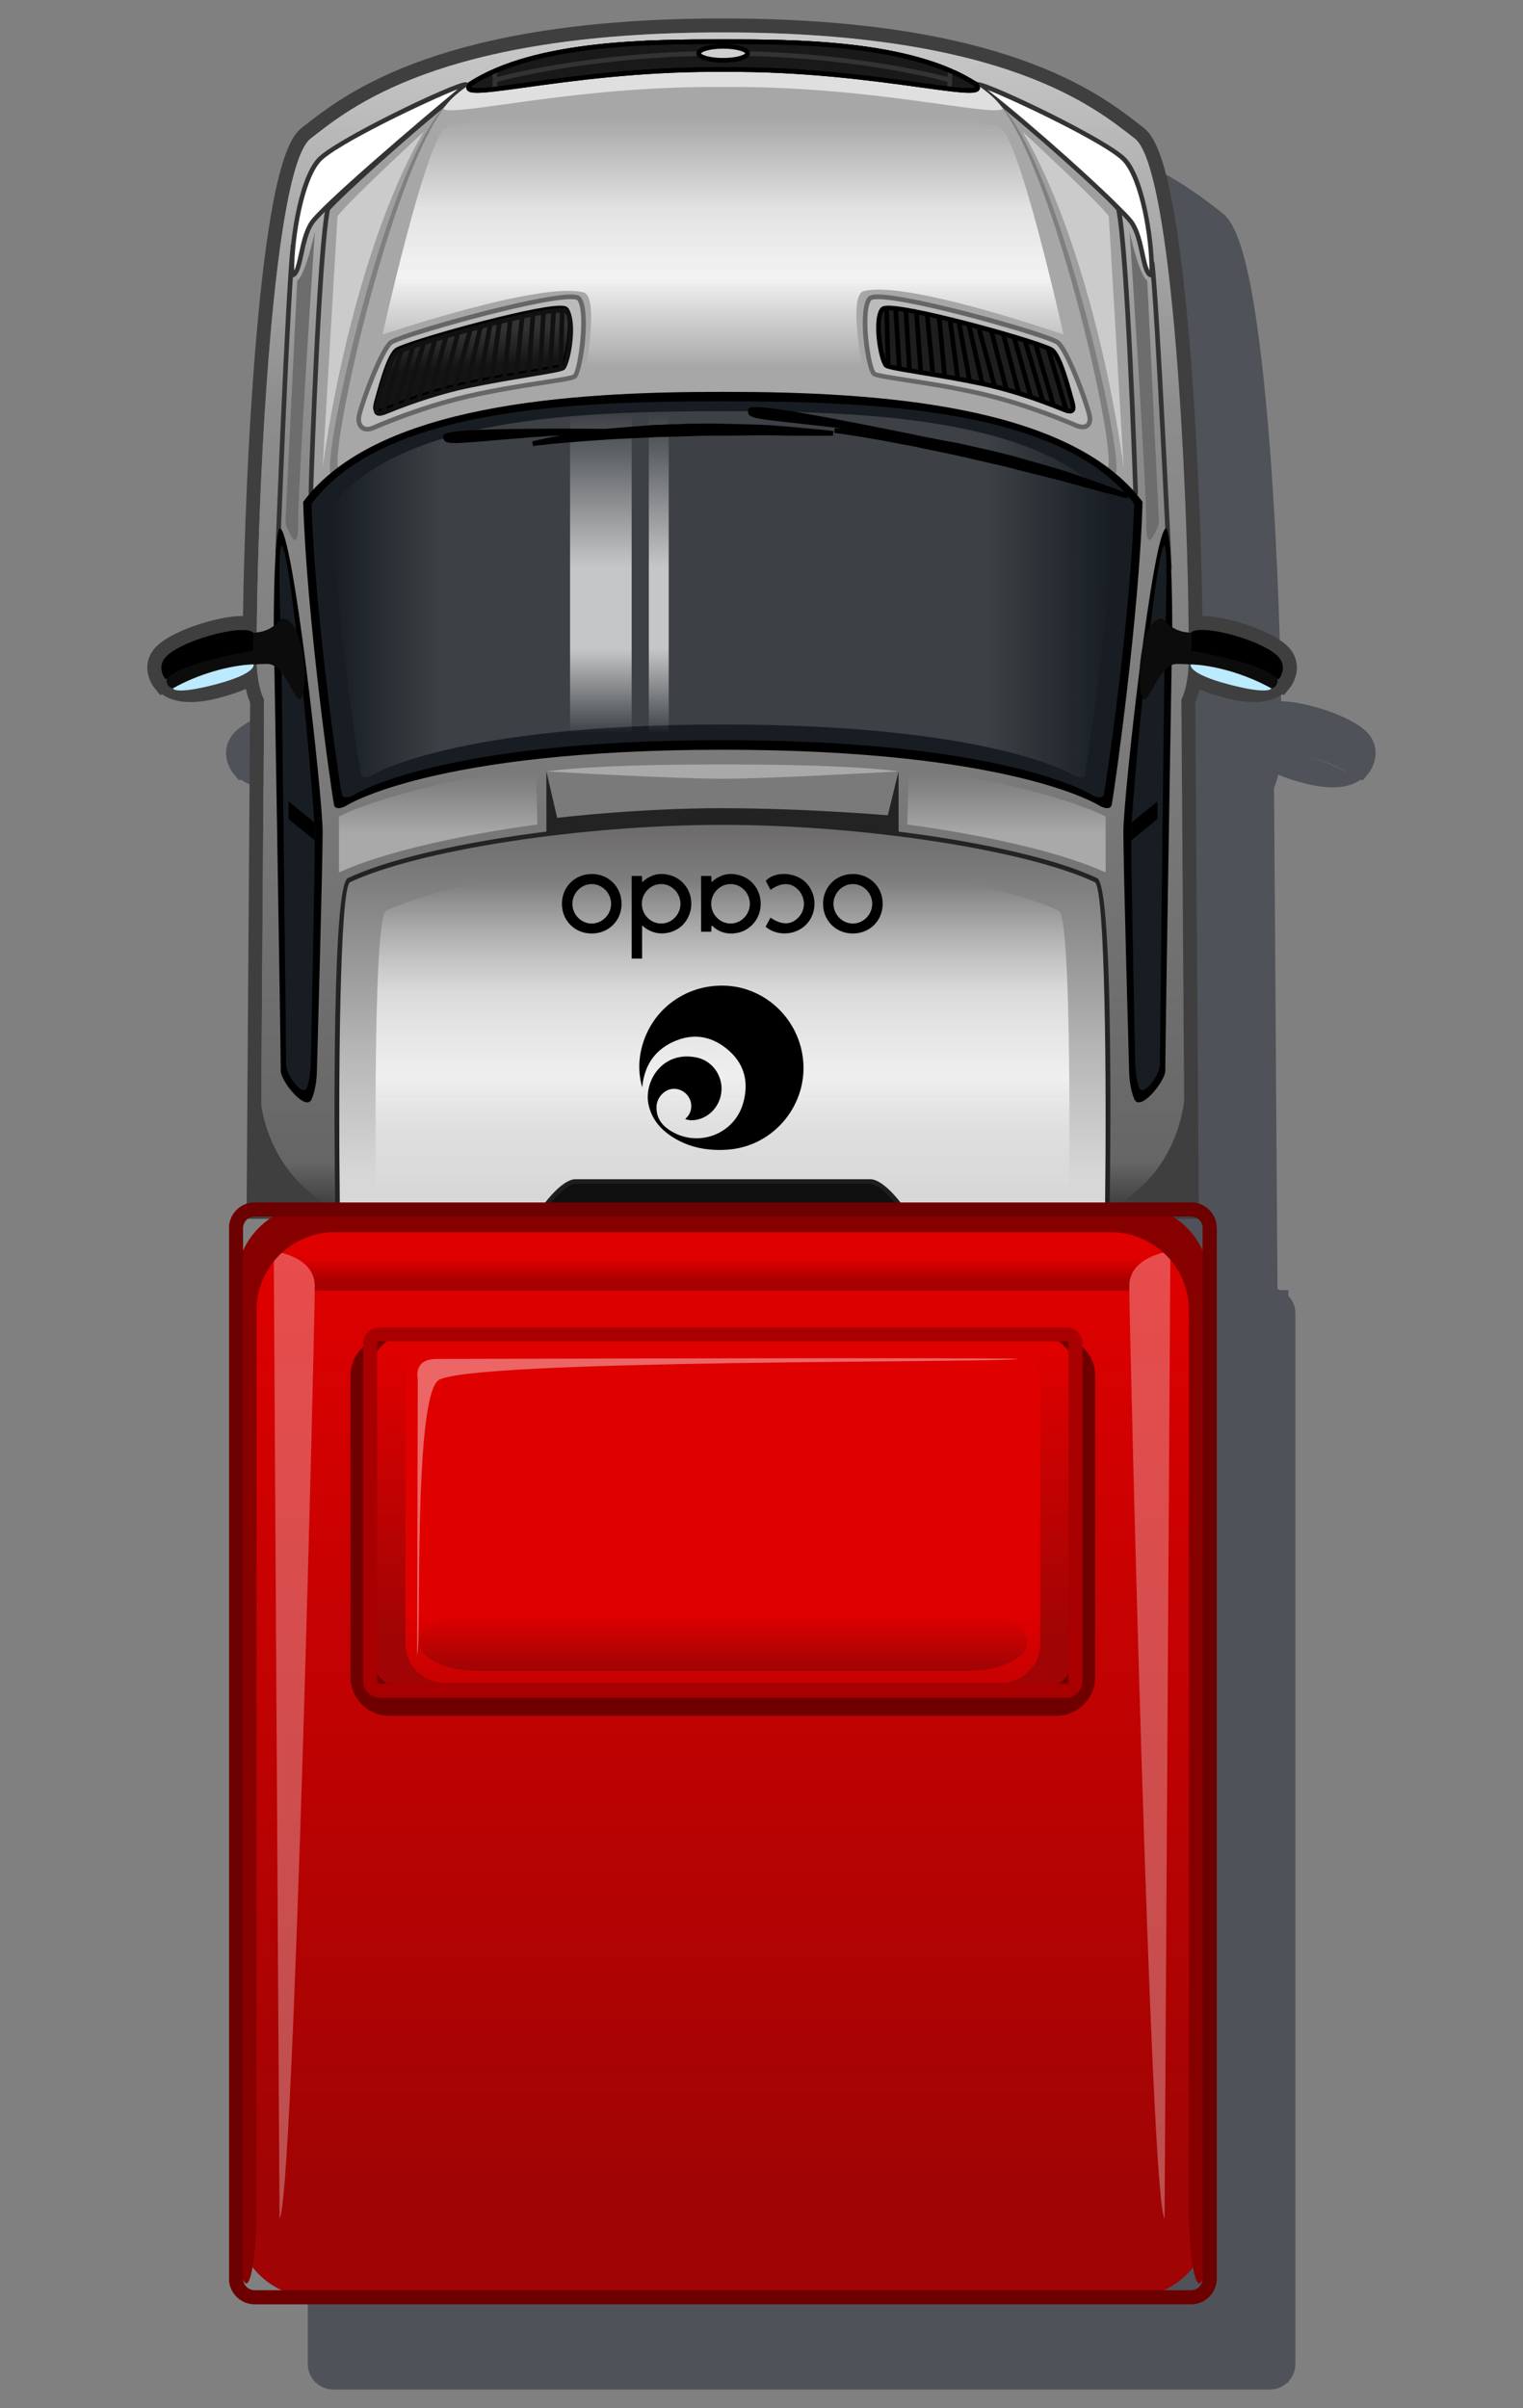 <?xml version="1.0" encoding="UTF-8" standalone="no"?>
<!-- Generator: Adobe Illustrator 16.0.0, SVG Export Plug-In . SVG Version: 6.00 Build 0)  -->

<svg
   xmlns:dc="http://purl.org/dc/elements/1.1/"
   xmlns:cc="http://creativecommons.org/ns#"
   xmlns:rdf="http://www.w3.org/1999/02/22-rdf-syntax-ns#"
   xmlns:svg="http://www.w3.org/2000/svg"
   xmlns="http://www.w3.org/2000/svg"
   xmlns:xlink="http://www.w3.org/1999/xlink"
   xmlns:sodipodi="http://sodipodi.sourceforge.net/DTD/sodipodi-0.dtd"
   xmlns:inkscape="http://www.inkscape.org/namespaces/inkscape"
   version="1.1"
   id="Layer_1"
   x="0px"
   y="0px"
   width="250.9"
   height="396.55"
   viewBox="0 0 250.9 396.55"
   enable-background="new 0 0 63.134 121.823"
   xml:space="preserve"
   inkscape:version="0.48.4 r9939"
   sodipodi:docname="Van3.svg"><rect x="0" y="0" width="250.9" height="396.55" fill="#808080" stroke="none"/><defs
     id="defs466"><linearGradient
       id="SVGID_1_-4"
       gradientUnits="userSpaceOnUse"
       x1="33.278"
       y1="16.561"
       x2="33.278"
       y2="79.989"><stop
         offset="0"
         style="stop-color:#CBCBCB"
         id="stop3459" /><stop
         offset="0.316"
         style="stop-color:#8D8D8D"
         id="stop3461" /><stop
         offset="0.929"
         style="stop-color:#666666"
         id="stop3463" /><stop
         offset="0.975"
         style="stop-color:#333333"
         id="stop3465" /></linearGradient><linearGradient
       id="SVGID_2_-6"
       gradientUnits="userSpaceOnUse"
       x1="198.958"
       y1="34.592"
       x2="198.958"
       y2="21.814"
       gradientTransform="matrix(-1,0,0,1,232.251,0)"><stop
         offset="0"
         style="stop-color:#FBFBFB;stop-opacity:0"
         id="stop3502" /><stop
         offset="0.363"
         style="stop-color:#FBFBFB"
         id="stop3504" /><stop
         offset="0.643"
         style="stop-color:#FBFBFB;stop-opacity:0.78"
         id="stop3506" /><stop
         offset="1"
         style="stop-color:#FBFBFB;stop-opacity:0"
         id="stop3508" /></linearGradient><linearGradient
       id="SVGID_3_-2-5"
       gradientUnits="userSpaceOnUse"
       x1="13.166"
       y1="46.263"
       x2="53.405"
       y2="46.263"><stop
         offset="0"
         style="stop-color:#636668;stop-opacity:0"
         id="stop3521" /><stop
         offset="0.143"
         style="stop-color:#636668"
         id="stop3523" /><stop
         offset="0.834"
         style="stop-color:#636668"
         id="stop3525" /><stop
         offset="1"
         style="stop-color:#636668;stop-opacity:0"
         id="stop3527" /></linearGradient><clipPath
       id="SVGID_5_-1-5"><path
         d="m 33.286,36.328 c 7.736,0 17.506,0.354 21.179,5.276 -0.157,5.627 -1.407,14.196 -1.563,14.979 -0.127,0.3 -0.625,0 -0.625,0 0,0 -4.376,-2.814 -18.99,-2.814 -14.614,0 -18.991,2.814 -18.991,2.814 0,0 -0.499,0.3 -0.625,0 -0.156,-0.782 -1.407,-9.352 -1.563,-14.979 3.672,-4.922 13.44,-5.276 21.178,-5.276 z"
         id="use3537"
         inkscape:connector-curvature="0" /></clipPath><linearGradient
       id="SVGID_6_-7"
       gradientUnits="userSpaceOnUse"
       x1="27.003"
       y1="37.015"
       x2="27.003"
       y2="53.424"><stop
         offset="0"
         style="stop-color:#FFFFFF;stop-opacity:0"
         id="stop3542" /><stop
         offset="0.48"
         style="stop-color:#FFFFFF"
         id="stop3544" /><stop
         offset="0.735"
         style="stop-color:#FFFFFF"
         id="stop3546" /><stop
         offset="1"
         style="stop-color:#FFFFFF;stop-opacity:0"
         id="stop3548" /></linearGradient><linearGradient
       id="SVGID_7_-5"
       gradientUnits="userSpaceOnUse"
       x1="29.984"
       y1="37.015"
       x2="29.984"
       y2="53.424"><stop
         offset="0"
         style="stop-color:#FFFFFF;stop-opacity:0"
         id="stop3553" /><stop
         offset="0.48"
         style="stop-color:#FFFFFF"
         id="stop3555" /><stop
         offset="0.735"
         style="stop-color:#FFFFFF"
         id="stop3557" /><stop
         offset="1"
         style="stop-color:#FFFFFF;stop-opacity:0"
         id="stop3559" /></linearGradient><linearGradient
       id="SVGID_8_-1"
       gradientUnits="userSpaceOnUse"
       x1="20.291"
       y1="32.769"
       x2="20.411"
       y2="34.564"><stop
         offset="0"
         style="stop-color:#323232"
         id="stop3592" /><stop
         offset="1"
         style="stop-color:#141414"
         id="stop3594" /></linearGradient><linearGradient
       id="SVGID_9_-2"
       gradientUnits="userSpaceOnUse"
       x1="33.263"
       y1="76.211"
       x2="33.263"
       y2="56.667"><stop
         offset="0"
         style="stop-color:#D7D7D7"
         id="stop3761" /><stop
         offset="0.331"
         style="stop-color:#B6B6B6"
         id="stop3763" /><stop
         offset="1"
         style="stop-color:#636162"
         id="stop3765" /></linearGradient><linearGradient
       id="SVGID_10_-4"
       gradientUnits="userSpaceOnUse"
       x1="33.263"
       y1="76.848"
       x2="33.263"
       y2="61.116"><stop
         offset="0"
         style="stop-color:#FBFBFB;stop-opacity:0"
         id="stop3772" /><stop
         offset="0.363"
         style="stop-color:#FBFBFB"
         id="stop3774" /><stop
         offset="0.643"
         style="stop-color:#FBFBFB;stop-opacity:0.78"
         id="stop3776" /><stop
         offset="1"
         style="stop-color:#FBFBFB;stop-opacity:0"
         id="stop3778" /></linearGradient><linearGradient
       id="SVGID_11_-9"
       gradientUnits="userSpaceOnUse"
       x1="18.625"
       y1="58.587"
       x2="18.625"
       y2="55.555"><stop
         offset="0"
         style="stop-color:#A9A9A9"
         id="stop3793" /><stop
         offset="1"
         style="stop-color:#A9A9A9;stop-opacity:0"
         id="stop3795" /></linearGradient><linearGradient
       id="SVGID_12_-6"
       gradientUnits="userSpaceOnUse"
       x1="47.887"
       y1="58.587"
       x2="47.887"
       y2="55.555"><stop
         offset="0"
         style="stop-color:#A9A9A9"
         id="stop3800" /><stop
         offset="1"
         style="stop-color:#A9A9A9;stop-opacity:0"
         id="stop3802" /></linearGradient><linearGradient
       id="SVGID_13_-8"
       gradientUnits="userSpaceOnUse"
       x1="33.297"
       y1="79.885"
       x2="33.297"
       y2="128.325"><stop
         offset="0"
         style="stop-color:#DF0000"
         id="stop3821" /><stop
         offset="1"
         style="stop-color:#A00404"
         id="stop3823" /></linearGradient><linearGradient
       id="SVGID_14_-0"
       gradientUnits="userSpaceOnUse"
       x1="33.286"
       y1="85.38"
       x2="33.286"
       y2="100.03"><stop
         offset="0"
         style="stop-color:#DF0000"
         id="stop3834" /><stop
         offset="1"
         style="stop-color:#A00404"
         id="stop3836" /></linearGradient><linearGradient
       id="SVGID_15_-9"
       gradientUnits="userSpaceOnUse"
       x1="33.286"
       y1="98.621"
       x2="33.286"
       y2="108.495"><stop
         offset="0"
         style="stop-color:#DF0000"
         id="stop3845" /><stop
         offset="1"
         style="stop-color:#A00404"
         id="stop3847" /></linearGradient><linearGradient
       id="SVGID_16_-9"
       gradientUnits="userSpaceOnUse"
       x1="33.291"
       y1="98.797"
       x2="33.291"
       y2="101.624"><stop
         offset="0"
         style="stop-color:#DF0000"
         id="stop3854" /><stop
         offset="1"
         style="stop-color:#A00404"
         id="stop3856" /></linearGradient><linearGradient
       id="SVGID_17_-5"
       gradientUnits="userSpaceOnUse"
       x1="33.291"
       y1="98.578"
       x2="33.291"
       y2="101.754"><stop
         offset="0"
         style="stop-color:#000000;stop-opacity:0"
         id="stop3877" /><stop
         offset="1"
         style="stop-color:#000404;stop-opacity:0.4"
         id="stop3879" /></linearGradient><linearGradient
       id="SVGID_18_"
       gradientUnits="userSpaceOnUse"
       x1="33.245"
       y1="80.496"
       x2="33.245"
       y2="81.634"><stop
         offset="0"
         style="stop-color:#700000;stop-opacity:0"
         id="stop3892" /><stop
         offset="1"
         style="stop-color:#700000"
         id="stop3894" /></linearGradient></defs><sodipodi:namedview
     pagecolor="#ffffff"
     bordercolor="#666666"
     borderopacity="1"
     objecttolerance="10"
     gridtolerance="10"
     guidetolerance="10"
     inkscape:pageopacity="0"
     inkscape:pageshadow="2"
     inkscape:window-width="640"
     inkscape:window-height="480"
     id="namedview464"
     showgrid="false"
     fit-margin-top="0"
     fit-margin-left="0"
     fit-margin-right="0"
     fit-margin-bottom="0"
     inkscape:zoom="0.34245833"
     inkscape:cx="27.291271"
     inkscape:cy="199.33263"
     inkscape:window-x="75"
     inkscape:window-y="204"
     inkscape:window-maximized="0"
     inkscape:current-layer="Layer_1" /><g
     id="g3"
     transform="matrix(3.205,0,0,3.205,24.27,3.041)"><path
       d="M 62.822,36.824 C 62.112,35.884 59.539,35.09 58.279,35.081 58.224,31.222 58.019,25.653 57.586,20.661 57.342,17.851 57.053,15.56 56.73,13.851 56.195,11.03 55.653,10.303 55.24,9.985 L 55.042,9.832 c -2.1,-1.63 -7.016,-5.448 -21.42,-5.448 -14.404,0 -19.32,3.818 -21.419,5.449 L 12.006,9.985 C 11.593,10.303 11.051,11.03 10.516,13.85 10.192,15.559 9.904,17.849 9.66,20.658 9.226,25.65 9.02,31.22 8.966,35.082 8.952,35.081 8.937,35.081 8.923,35.081 c -1.253,0 -3.849,0.798 -4.562,1.743 -0.582,0.771 -0.223,1.611 0.048,1.949 l 0.295,0.367 0.108,-0.03 c 0.285,0.205 0.741,0.396 1.449,0.396 0.439,0 0.941,-0.074 1.494,-0.221 0.586,-0.155 1.025,-0.309 1.357,-0.457 0.072,0.322 0.154,0.552 0.22,0.704 L 9.153,65.284 C 9.106,65.299 9.06,65.318 9.015,65.338 H 8.606 v 0.238 0.057 c -0.221,0.234 -0.358,0.551 -0.358,0.898 v 53.979 c 0,0.348 0.137,0.664 0.358,0.898 v 0.057 h 0.057 c 0.235,0.222 0.551,0.358 0.899,0.358 h 48.137 c 0.348,0 0.663,-0.137 0.898,-0.358 h 0.057 v -0.057 c 0.222,-0.234 0.358,-0.551 0.358,-0.898 V 66.531 c 0,-0.348 -0.137,-0.663 -0.358,-0.898 v -0.057 -0.238 h -0.409 c -0.049,-0.022 -0.101,-0.043 -0.153,-0.06 L 57.915,39.532 c 0.063,-0.147 0.143,-0.37 0.213,-0.679 0.324,0.141 0.747,0.285 1.301,0.432 0.553,0.146 1.055,0.221 1.493,0.221 0.708,0 1.164,-0.19 1.449,-0.396 l 0.108,0.03 0.295,-0.367 c 0.271,-0.337 0.629,-1.177 0.048,-1.949 z m -0.679,0.313 c -0.008,-0.008 -0.017,-0.016 -0.025,-0.024 0.008,0.008 0.017,0.016 0.025,0.024 z m -2.486,0.775 c 0.745,0.203 1.413,0.477 1.965,0.778 -0.004,0.001 -0.009,0.003 -0.013,0.004 -0.718,-0.368 -1.382,-0.616 -1.952,-0.782 z M 5.571,38.694 C 5.567,38.693 5.563,38.691 5.559,38.69 6.111,38.388 6.778,38.115 7.523,37.912 6.953,38.078 6.29,38.326 5.571,38.694 z m 3.937,-1.079 c 0,0 0,-0.006 0,-0.009 0,0.003 0,0.006 0,0.009 z M 9.506,37.574 C 9.529,37.572 9.553,37.571 9.577,37.57 9.553,37.571 9.529,37.572 9.506,37.574 z m 0.002,0.028 0,-0.007 0,0.007 z M 9.507,37.591 c 0,-10e-4 -10e-4,-0.003 -10e-4,-0.005 0,0.002 10e-4,0.004 10e-4,0.005 z m -0.002,-0.008 0,-0.003 0,0.003 z m 47.72,1.732 c 0,-10e-4 0,-10e-4 0,0 0,-10e-4 0,-10e-4 0,0 z m -0.018,0.034 c 10e-4,-10e-4 0.002,-0.003 0.002,-0.005 0,0.002 -0.001,0.003 -0.002,0.005 z m 0.364,-1.781 0,0 -10e-4,0.018 10e-4,-0.018 z m -0.706,-16.92 c 0.002,0.026 0.005,0.053 0.008,0.08 -0.003,-0.027 -0.006,-0.053 -0.008,-0.08 z m 0.037,0.432 c 0.004,0.047 0.008,0.094 0.012,0.141 -0.004,-0.047 -0.008,-0.094 -0.012,-0.141 z m 0.037,0.456 c 0.006,0.062 0.01,0.124 0.016,0.186 -0.006,-0.062 -0.01,-0.124 -0.016,-0.186 z m 0.04,0.489 c 0.005,0.064 0.01,0.13 0.016,0.195 -0.007,-0.065 -0.012,-0.13 -0.016,-0.195 z m 0.038,0.5 c 0.005,0.066 0.011,0.134 0.015,0.2 -0.005,-0.066 -0.011,-0.133 -0.015,-0.2 z m 0.036,0.497 c 0.006,0.07 0.01,0.141 0.016,0.211 -0.007,-0.07 -0.01,-0.14 -0.016,-0.211 z m 0.035,0.508 c 0.006,0.07 0.01,0.142 0.016,0.212 -0.006,-0.07 -0.01,-0.141 -0.016,-0.212 z m 0.034,0.503 c 0.005,0.075 0.011,0.15 0.015,0.227 -0.004,-0.076 -0.01,-0.152 -0.015,-0.227 z m 0.032,0.505 c 0.006,0.078 0.01,0.156 0.016,0.234 -0.006,-0.078 -0.01,-0.156 -0.016,-0.234 z m 0.033,0.515 c 0.005,0.078 0.009,0.156 0.015,0.233 -0.007,-0.077 -0.011,-0.155 -0.015,-0.233 z m 0.03,0.511 c 0.004,0.08 0.01,0.158 0.014,0.238 -0.004,-0.079 -0.01,-0.157 -0.014,-0.238 z m 0.029,0.514 c 0.004,0.079 0.008,0.159 0.013,0.238 -0.005,-0.079 -0.009,-0.159 -0.013,-0.238 z m 0.027,0.518 c 0.004,0.076 0.008,0.153 0.012,0.23 -0.004,-0.077 -0.008,-0.154 -0.012,-0.23 z m 0.027,0.509 c 0.005,0.08 0.009,0.159 0.013,0.238 -0.004,-0.078 -0.008,-0.157 -0.013,-0.238 z m 0.025,0.512 c 0.004,0.077 0.007,0.154 0.011,0.23 -0.004,-0.076 -0.007,-0.153 -0.011,-0.23 z m 0.025,0.514 c 0.004,0.075 0.006,0.149 0.01,0.225 -0.005,-0.076 -0.006,-0.15 -0.01,-0.225 z m 0.021,0.5 c 0.004,0.08 0.008,0.159 0.012,0.238 -0.004,-0.079 -0.008,-0.158 -0.012,-0.238 z m 0.023,0.508 c 0.003,0.073 0.006,0.146 0.009,0.217 -0.004,-0.072 -0.007,-0.144 -0.009,-0.217 z m 0.02,0.505 c 0.003,0.071 0.006,0.141 0.008,0.212 -0.002,-0.071 -0.005,-0.141 -0.008,-0.212 z m 0.02,0.491 c 0.002,0.072 0.004,0.144 0.007,0.215 -0.003,-0.072 -0.005,-0.143 -0.007,-0.215 z m 0.017,0.494 c 0.002,0.067 0.004,0.135 0.006,0.201 -0.002,-0.066 -0.004,-0.134 -0.006,-0.201 z m 0.016,0.487 c 0.003,0.061 0.004,0.12 0.006,0.181 -0.002,-0.061 -0.003,-0.12 -0.006,-0.181 z m 0.015,0.489 c 0.002,0.041 0.004,0.084 0.004,0.125 0,-0.041 -0.002,-0.084 -0.004,-0.125 z m 0.016,0.478 c 0,0.026 0.001,0.054 0.002,0.08 -10e-4,-0.026 -0.002,-0.054 -0.002,-0.08 z m 0.013,0.469 c 0,0.007 0,0.013 10e-4,0.02 -10e-4,-0.008 -10e-4,-0.013 -10e-4,-0.02 z M 55.808,12.951 c 0.011,0.046 0.021,0.093 0.032,0.14 -0.011,-0.047 -0.022,-0.094 -0.032,-0.14 z m 0.069,0.307 c 0.01,0.048 0.021,0.096 0.031,0.146 -0.01,-0.05 -0.021,-0.098 -0.031,-0.146 z m 0.068,0.323 c 0.01,0.049 0.02,0.099 0.029,0.147 -0.009,-0.048 -0.019,-0.098 -0.029,-0.147 z m 0.067,0.334 c 0.01,0.052 0.02,0.104 0.029,0.155 -0.01,-0.051 -0.02,-0.103 -0.029,-0.155 z m 0.064,0.35 c 0.01,0.052 0.02,0.104 0.029,0.158 -0.009,-0.054 -0.019,-0.107 -0.029,-0.158 z m 0.065,0.363 c 0.009,0.052 0.018,0.105 0.026,0.158 -0.009,-0.053 -0.018,-0.106 -0.026,-0.158 z m 0.062,0.374 c 0.008,0.055 0.017,0.108 0.025,0.162 -0.008,-0.054 -0.017,-0.107 -0.025,-0.162 z m 0.061,0.385 c 0.008,0.055 0.016,0.109 0.023,0.165 -0.008,-0.056 -0.016,-0.111 -0.023,-0.165 z m 0.058,0.401 c 0.008,0.052 0.015,0.104 0.022,0.157 -0.007,-0.052 -0.014,-0.105 -0.022,-0.157 z m 0.058,0.407 c 0.007,0.053 0.015,0.106 0.021,0.16 -0.006,-0.053 -0.014,-0.107 -0.021,-0.16 z m 0.056,0.418 c 0.007,0.053 0.014,0.105 0.02,0.157 -0.007,-0.051 -0.014,-0.104 -0.02,-0.157 z m 0.054,0.428 c 0.006,0.051 0.012,0.102 0.019,0.153 -0.007,-0.051 -0.013,-0.102 -0.019,-0.153 z m 0.053,0.439 c 0.006,0.045 0.011,0.09 0.016,0.135 -0.005,-0.045 -0.01,-0.09 -0.016,-0.135 z m 0.052,0.446 c 0.005,0.039 0.009,0.078 0.013,0.118 -0.004,-0.04 -0.008,-0.079 -0.013,-0.118 z m 0.05,0.455 c 0.004,0.023 0.006,0.047 0.008,0.07 -0.003,-0.023 -0.005,-0.047 -0.008,-0.07 z m 0.048,0.459 c 0,0 0.002,0.011 0.002,0.016 0,-0.005 -0.002,-0.011 -0.002,-0.016 z M 10.616,18.226 c 0.012,-0.108 0.024,-0.216 0.036,-0.323 -0.012,0.107 -0.025,0.214 -0.036,0.323 z m 0.053,-0.474 c 0.011,-0.099 0.023,-0.198 0.035,-0.297 -0.012,0.099 -0.024,0.198 -0.035,0.297 z m 0.054,-0.455 c 0.011,-0.094 0.022,-0.188 0.034,-0.279 -0.012,0.091 -0.023,0.185 -0.034,0.279 z m 0.054,-0.44 c 0.012,-0.09 0.023,-0.18 0.035,-0.269 -0.012,0.09 -0.023,0.18 -0.035,0.269 z m 0.056,-0.429 c 0.011,-0.086 0.023,-0.173 0.035,-0.258 -0.012,0.085 -0.024,0.172 -0.035,0.258 z m 0.058,-0.421 c 0.011,-0.081 0.023,-0.163 0.035,-0.243 -0.012,0.08 -0.024,0.162 -0.035,0.243 z m 0.059,-0.411 c 0.012,-0.076 0.023,-0.153 0.034,-0.229 -0.011,0.075 -0.023,0.153 -0.034,0.229 z m 0.06,-0.393 c 0.012,-0.075 0.023,-0.15 0.035,-0.223 -0.012,0.073 -0.024,0.148 -0.035,0.223 z m 0.061,-0.383 c 0.012,-0.072 0.023,-0.143 0.036,-0.213 -0.012,0.071 -0.024,0.141 -0.036,0.213 z m 0.063,-0.372 c 0.012,-0.068 0.024,-0.136 0.036,-0.202 -0.011,0.066 -0.024,0.134 -0.036,0.202 z m 0.065,-0.356 c 0.012,-0.065 0.024,-0.13 0.037,-0.193 -0.013,0.063 -0.025,0.127 -0.037,0.193 z m 0.066,-0.344 c 0.012,-0.062 0.024,-0.124 0.037,-0.186 -0.012,0.062 -0.025,0.124 -0.037,0.186 z m 0.068,-0.33 c 0.013,-0.06 0.025,-0.117 0.038,-0.176 -0.014,0.059 -0.026,0.116 -0.038,0.176 z m 0.068,-0.315 c 0.013,-0.057 0.026,-0.112 0.039,-0.167 -0.013,0.054 -0.026,0.11 -0.039,0.167 z m -1.382,26.212 0,-0.002 0,0.002 z m 0.029,0.054 c 0,0 -10e-4,-0.002 -0.003,-0.006 10e-4,0.002 0.003,0.006 0.003,0.006 z m -0.012,-0.021 c -10e-4,-10e-4 -10e-4,-0.002 -0.002,-0.004 10e-4,0.002 0.002,0.003 0.002,0.004 z M 57.59,37.569 c 0.029,0.002 0.057,0.003 0.086,0.005 -0.03,-0.002 -0.057,-0.004 -0.086,-0.005 z m 0.082,0.036 c 0,0.005 0,0.009 0.001,0.013 -0.001,-0.004 -0.001,-0.008 -0.001,-0.013 z m 0.004,-0.025 c 0,0 0,0.002 -0.001,0.003 0.001,-10e-4 0.001,-0.003 0.001,-0.003 z m -0.002,0.006 c 0,0.002 0,0.004 0,0.004 0,0 0,-0.002 0,-0.004 z m -10e-4,0.009 c 0,0.003 0,0.006 0,0.006 0,0 0,-0.003 0,-0.006 z m 0.614,-1.796 c -0.014,0 -0.027,-10e-4 -0.039,-10e-4 0.004,0 0.008,0 0.012,0 0.008,0 0.018,10e-4 0.027,10e-4 z m 3.693,1.199 c -0.008,-0.008 -0.019,-0.014 -0.027,-0.021 0.009,0.007 0.02,0.013 0.027,0.021 z m -0.178,-0.125 c -0.009,-0.006 -0.019,-0.012 -0.028,-0.019 0.009,0.007 0.019,0.013 0.028,0.019 z m -0.218,-0.13 c -0.016,-0.009 -0.031,-0.017 -0.048,-0.026 0.017,0.01 0.032,0.017 0.048,0.026 z m -0.26,-0.135 c -0.007,-0.003 -0.014,-0.007 -0.021,-0.01 0.008,0.004 0.014,0.007 0.021,0.01 z M 61.088,36.5 c -0.018,-0.008 -0.036,-0.016 -0.055,-0.023 0.019,0.007 0.037,0.015 0.055,0.023 z m -0.292,-0.121 c -0.019,-0.008 -0.038,-0.015 -0.056,-0.021 0.018,0.006 0.037,0.013 0.056,0.021 z m -0.28,-0.105 c -0.014,-0.005 -0.027,-0.01 -0.041,-0.015 0.013,0.006 0.027,0.011 0.041,0.015 z M 60.22,36.175 c -0.022,-0.007 -0.045,-0.015 -0.067,-0.021 0.022,0.006 0.044,0.014 0.067,0.021 z m -0.324,-0.098 c -0.014,-0.004 -0.028,-0.008 -0.043,-0.012 0.015,0.004 0.03,0.008 0.043,0.012 z M 59.624,36.005 C 59.603,36 59.584,35.994 59.563,35.989 c 0.021,0.005 0.041,0.011 0.061,0.016 z m -0.308,-0.072 c -0.021,-0.005 -0.041,-0.009 -0.061,-0.013 0.02,0.004 0.04,0.008 0.061,0.013 z M 59.032,35.877 C 59.021,35.875 59.011,35.873 59,35.871 c 0.011,0.002 0.021,0.004 0.032,0.006 z M 58.77,35.836 c -0.02,-0.002 -0.039,-0.005 -0.057,-0.007 0.017,0.002 0.037,0.005 0.057,0.007 z m -0.272,-0.028 c -0.012,-10e-4 -0.023,-0.002 -0.035,-0.003 0.012,10e-4 0.023,0.002 0.035,0.003 z m -0.416,-0.003 c -0.013,0.002 -0.025,0.004 -0.037,0.004 0.012,0 0.024,-0.002 0.037,-0.004 z m -0.164,0.025 c -0.008,0.001 -0.014,0.002 -0.021,0.004 0.007,-0.002 0.013,-0.003 0.021,-0.004 z m -0.135,0.043 c -0.008,0.004 -0.016,0.008 -0.022,0.012 0.007,-0.004 0.014,-0.008 0.022,-0.012 z M 55.77,12.793 c -0.012,-0.046 -0.021,-0.09 -0.033,-0.134 0.011,0.044 0.021,0.088 0.033,0.134 z M 55.697,12.51 c -0.011,-0.043 -0.022,-0.086 -0.034,-0.128 0.012,0.042 0.024,0.085 0.034,0.128 z m -0.072,-0.267 c -0.012,-0.042 -0.024,-0.082 -0.037,-0.122 0.013,0.04 0.025,0.08 0.037,0.122 z m -0.076,-0.251 c -0.012,-0.039 -0.023,-0.077 -0.037,-0.115 0.013,0.038 0.025,0.076 0.037,0.115 z m -0.076,-0.234 c -0.012,-0.037 -0.025,-0.072 -0.039,-0.108 0.013,0.036 0.027,0.071 0.039,0.108 z m -0.078,-0.217 c -0.014,-0.035 -0.026,-0.068 -0.039,-0.102 0.012,0.034 0.025,0.067 0.039,0.102 z M 55.314,11.343 C 55.3,11.31 55.287,11.28 55.273,11.248 c 0.014,0.031 0.028,0.062 0.041,0.095 z m -0.248,-0.486 c -0.018,-0.025 -0.033,-0.048 -0.051,-0.071 0.018,0.024 0.034,0.046 0.051,0.071 z m 0.168,0.305 c -0.016,-0.03 -0.029,-0.059 -0.045,-0.086 0.016,0.028 0.03,0.056 0.045,0.086 z M 55.15,11 c -0.016,-0.027 -0.031,-0.053 -0.046,-0.078 0.015,0.025 0.031,0.051 0.046,0.078 z m -0.17,-0.265 c -0.02,-0.024 -0.039,-0.045 -0.059,-0.066 0.02,0.021 0.04,0.042 0.059,0.066 z m -0.087,-0.101 c -0.03,-0.03 -0.061,-0.058 -0.09,-0.081 0.029,0.023 0.059,0.051 0.09,0.081 z M 12.442,10.553 c -0.03,0.023 -0.06,0.051 -0.09,0.081 0.03,-0.03 0.06,-0.058 0.09,-0.081 z m -0.211,0.23 c -0.018,0.023 -0.036,0.048 -0.053,0.075 0.017,-0.027 0.035,-0.051 0.053,-0.075 z m 0.093,-0.117 c -0.02,0.022 -0.04,0.045 -0.06,0.07 0.02,-0.025 0.04,-0.048 0.06,-0.07 z m -0.852,2.137 c 0.013,-0.054 0.026,-0.105 0.039,-0.157 -0.013,0.051 -0.026,0.103 -0.039,0.157 z m 0.072,-0.285 c 0.014,-0.051 0.027,-0.1 0.041,-0.148 -0.014,0.048 -0.027,0.097 -0.041,0.148 z m 0.074,-0.268 c 0.014,-0.049 0.027,-0.095 0.041,-0.141 -0.014,0.046 -0.028,0.092 -0.041,0.141 z m 0.075,-0.254 c 0.014,-0.044 0.028,-0.086 0.042,-0.129 -0.014,0.043 -0.028,0.085 -0.042,0.129 z m 0.077,-0.234 c 0.014,-0.042 0.028,-0.081 0.043,-0.121 -0.015,0.04 -0.029,0.079 -0.043,0.121 z m 0.078,-0.218 c 0.015,-0.038 0.029,-0.075 0.044,-0.111 -0.015,0.036 -0.029,0.073 -0.044,0.111 z m 0.08,-0.2 c 0.015,-0.035 0.03,-0.068 0.045,-0.102 -0.015,0.033 -0.03,0.067 -0.045,0.102 z m 0.082,-0.181 c 0.016,-0.032 0.031,-0.062 0.047,-0.093 -0.016,0.031 -0.032,0.061 -0.047,0.093 z m 0.083,-0.162 c 0.017,-0.029 0.033,-0.056 0.049,-0.083 -0.017,0.027 -0.033,0.053 -0.049,0.083 z m -1.54,7.817 c -0.049,0.47 -0.095,0.951 -0.14,1.441 0.045,-0.489 0.091,-0.971 0.14,-1.441 z m 0.049,-0.462 c -0.014,0.127 -0.027,0.255 -0.041,0.384 0.013,-0.129 0.026,-0.257 0.041,-0.384 z M 9.744,32.157 c 10e-4,-0.026 10e-4,-0.052 0.002,-0.079 0,0.027 -0.001,0.053 -0.002,0.079 z M 9.758,31.695 C 9.759,31.667 9.76,31.638 9.761,31.611 9.76,31.639 9.759,31.667 9.758,31.695 z m 0.014,-0.45 c 10e-4,-0.04 0.003,-0.078 0.004,-0.118 -10e-4,0.04 -0.003,0.078 -0.004,0.118 z m 0.016,-0.458 c 10e-4,-0.05 0.003,-0.1 0.005,-0.15 -0.002,0.051 -0.004,0.1 -0.005,0.15 z M 9.804,30.332 C 9.806,30.268 9.808,30.203 9.811,30.137 9.808,30.203 9.806,30.268 9.804,30.332 z M 9.822,29.843 C 9.825,29.777 9.827,29.709 9.83,29.642 9.827,29.709 9.825,29.776 9.822,29.843 z m 0.019,-0.489 c 0.003,-0.07 0.006,-0.141 0.009,-0.211 -0.003,0.07 -0.006,0.14 -0.009,0.211 z m 0.022,-0.51 c 0.003,-0.067 0.006,-0.136 0.009,-0.203 -0.003,0.067 -0.006,0.135 -0.009,0.203 z m 0.021,-0.491 c 0.003,-0.075 0.007,-0.151 0.01,-0.228 -0.003,0.076 -0.006,0.152 -0.01,0.228 z M 9.908,27.846 C 9.911,27.77 9.915,27.695 9.919,27.619 9.915,27.694 9.911,27.77 9.908,27.846 z M 9.932,27.337 C 9.936,27.259 9.94,27.182 9.944,27.104 9.94,27.182 9.936,27.259 9.932,27.337 z m 0.026,-0.505 c 0.005,-0.084 0.009,-0.168 0.014,-0.252 -0.005,0.084 -0.01,0.168 -0.014,0.252 z m 0.027,-0.507 c 0.004,-0.087 0.009,-0.174 0.014,-0.261 -0.005,0.087 -0.01,0.174 -0.014,0.261 z m 0.028,-0.514 c 0.005,-0.088 0.01,-0.176 0.015,-0.265 -0.005,0.089 -0.01,0.177 -0.015,0.265 z m 0.029,-0.512 c 0.006,-0.092 0.011,-0.184 0.017,-0.275 -0.005,0.091 -0.011,0.183 -0.017,0.275 z m 0.032,-0.513 c 0.006,-0.093 0.012,-0.185 0.017,-0.276 -0.006,0.092 -0.011,0.183 -0.017,0.276 z m 0.032,-0.514 c 0.006,-0.095 0.013,-0.19 0.019,-0.285 -0.006,0.095 -0.013,0.191 -0.019,0.285 z m 0.034,-0.509 c 0.006,-0.098 0.013,-0.194 0.02,-0.292 -0.007,0.097 -0.014,0.194 -0.02,0.292 z m 0.035,-0.511 c 0.007,-0.1 0.014,-0.198 0.021,-0.297 -0.008,0.099 -0.014,0.197 -0.021,0.297 z m 0.036,-0.508 c 0.007,-0.101 0.015,-0.2 0.022,-0.301 -0.007,0.101 -0.015,0.201 -0.022,0.301 z m 0.038,-0.506 c 0.008,-0.104 0.016,-0.207 0.024,-0.309 -0.008,0.102 -0.016,0.206 -0.024,0.309 z m 0.039,-0.5 c 0.009,-0.111 0.018,-0.221 0.027,-0.332 -0.009,0.112 -0.019,0.221 -0.027,0.332 z m 0.04,-0.498 c 0.01,-0.115 0.02,-0.231 0.029,-0.347 -0.009,0.116 -0.019,0.232 -0.029,0.347 z m 0.042,-0.494 c 0.012,-0.135 0.023,-0.27 0.036,-0.403 -0.012,0.134 -0.024,0.268 -0.036,0.403 z m -0.699,15.184 0,0 C 9.617,35.936 9.561,35.941 9.503,35.942 9.562,35.94 9.617,35.936 9.671,35.93 z M 9.42,35.885 C 9.413,35.881 9.405,35.877 9.397,35.873 9.405,35.877 9.413,35.881 9.42,35.885 z M 9.283,35.834 C 9.277,35.832 9.27,35.831 9.263,35.83 c 0.007,0.001 0.014,0.002 0.02,0.004 z M 9.135,35.809 c -0.012,0 -0.024,-0.002 -0.037,-0.004 0.013,0.002 0.025,0.004 0.037,0.004 z M 8.933,35.798 c -0.013,0 -0.027,10e-4 -0.04,10e-4 0.008,0 0.019,-10e-4 0.027,-10e-4 0.005,0 0.009,0 0.013,0 z M 5.2,36.998 C 5.209,36.99 5.219,36.984 5.228,36.977 5.218,36.984 5.208,36.99 5.2,36.998 z M 5.38,36.872 C 5.389,36.867 5.397,36.861 5.406,36.855 5.397,36.861 5.389,36.867 5.38,36.872 z m 0.218,-0.129 c 0.015,-0.009 0.03,-0.017 0.045,-0.025 -0.015,0.009 -0.031,0.016 -0.045,0.025 z m 0.259,-0.136 c 0.005,-0.002 0.011,-0.005 0.016,-0.008 -0.005,0.004 -0.01,0.006 -0.016,0.008 z M 6.094,36.5 C 6.112,36.492 6.129,36.484 6.146,36.477 6.129,36.484 6.112,36.492 6.094,36.5 z M 6.386,36.379 C 6.404,36.371 6.421,36.365 6.439,36.358 6.421,36.365 6.404,36.371 6.386,36.379 z M 6.668,36.273 C 6.681,36.269 6.693,36.264 6.706,36.259 6.693,36.265 6.681,36.27 6.668,36.273 z M 6.962,36.174 C 6.983,36.168 7.005,36.16 7.027,36.154 7.005,36.16 6.984,36.168 6.962,36.174 z M 7.285,36.077 C 7.298,36.073 7.312,36.07 7.325,36.066 7.312,36.07 7.298,36.073 7.285,36.077 z M 7.557,36.004 C 7.577,36 7.597,35.994 7.617,35.989 7.597,35.994 7.577,36 7.557,36.004 z m 0.308,-0.072 c 0.021,-0.004 0.04,-0.008 0.06,-0.012 -0.02,0.004 -0.04,0.008 -0.06,0.012 z M 8.148,35.877 C 8.159,35.875 8.169,35.873 8.18,35.871 8.169,35.873 8.159,35.875 8.148,35.877 z M 8.412,35.836 C 8.431,35.834 8.45,35.831 8.469,35.829 8.45,35.831 8.43,35.834 8.412,35.836 z m 0.27,-0.028 c 0.012,-10e-4 0.024,-0.002 0.036,-0.003 -0.012,10e-4 -0.024,0.002 -0.036,0.003 z m -3.619,1.304 c -0.009,0.009 -0.017,0.017 -0.025,0.024 0.008,-0.007 0.017,-0.015 0.025,-0.024 z m -0.013,1.189 0,0 0,0 -0.085,0.023 0.085,-0.023 z m 2.52,0.292 C 8.771,38.275 9.233,37.992 9.406,37.806 9.233,37.992 8.772,38.274 7.57,38.593 z M 9.508,37.62 9.507,37.631 9.508,37.62 z m -0.003,0.016 c 0,0.005 -0.002,0.01 -0.003,0.015 10e-4,-0.005 0.003,-0.01 0.003,-0.015 z M 9.501,37.654 C 9.5,37.659 9.498,37.664 9.496,37.67 9.498,37.664 9.5,37.659 9.501,37.654 z m -0.006,0.02 C 9.493,37.681 9.49,37.688 9.486,37.695 9.489,37.688 9.492,37.681 9.495,37.674 z m -0.01,0.022 c -0.003,0.008 -0.008,0.015 -0.012,0.022 0.004,-0.007 0.008,-0.014 0.012,-0.022 z m -0.013,0.025 c -0.004,0.008 -0.01,0.016 -0.016,0.024 0.006,-0.009 0.011,-0.016 0.016,-0.024 z m -0.017,0.026 c -0.006,0.009 -0.013,0.019 -0.021,0.028 0.007,-0.009 0.014,-0.019 0.021,-0.028 z m -0.022,0.028 c -0.007,0.009 -0.016,0.019 -0.024,0.027 0.008,-0.008 0.017,-0.018 0.024,-0.027 z m 48.253,-0.101 c 0.062,0.164 0.39,0.512 1.925,0.919 -1.537,-0.406 -1.863,-0.755 -1.925,-0.919 z M 57.673,37.62 c 10e-4,0.003 10e-4,0.008 10e-4,0.013 0,-0.005 0,-0.01 -10e-4,-0.013 z m 0.002,0.016 c 0.001,0.005 0.003,0.011 0.005,0.017 -0.002,-0.007 -0.004,-0.012 -0.005,-0.017 z m 0.005,0.018 c 10e-4,0.006 0.004,0.012 0.006,0.019 -0.002,-0.007 -0.005,-0.013 -0.006,-0.019 z m 4.451,0.647 0,0 0,0 0.084,0.023 -0.084,-0.023 z"
       id="path5"
       inkscape:connector-curvature="0"
       style="opacity:0.4;fill:#060d1c" /><g
       id="g7"><g
         id="g9"><path
           d="m 29.576,0.717 c 14.633,0 19.216,3.939 21.18,5.453 1.898,1.461 2.699,17.196 2.771,25.381 0.035,0.002 0.068,0.006 0.105,0.008 0.097,-0.101 0.305,-0.145 0.582,-0.145 1.143,0 3.46,0.756 3.99,1.457 0.398,0.529 -0.035,1.069 -0.035,1.069 l -0.085,-0.023 c 0.013,0.015 0.017,0.023 0.017,0.023 0,0 -0.223,0.466 -1.227,0.466 -0.34,0 -0.77,-0.055 -1.311,-0.197 -2.131,-0.564 -1.934,-1.017 -1.932,-1.019 -0.035,-0.003 -0.072,-0.004 -0.106,-0.006 -0.063,1.301 -0.376,1.801 -0.376,1.801 l 0.18,25.97 H 5.822 l 0.179,-25.97 c 0,0 -0.313,-0.501 -0.376,-1.805 -0.056,0.003 -0.113,0.006 -0.169,0.01 10e-4,0.002 0.199,0.454 -1.933,1.019 -0.541,0.143 -0.971,0.197 -1.311,0.197 -1.003,0 -1.227,-0.466 -1.227,-0.466 0,0 0.005,-0.009 0.018,-0.023 L 0.919,33.94 c 0,0 -0.434,-0.54 -0.035,-1.069 0.529,-0.701 2.847,-1.457 3.99,-1.457 0.276,0 0.484,0.044 0.582,0.145 C 5.515,31.557 5.57,31.552 5.624,31.546 5.698,23.361 6.498,7.631 8.396,6.17 10.36,4.656 14.943,0.717 29.576,0.717 M 29.576,0 C 15.171,0 10.255,3.818 8.155,5.449 L 7.958,5.602 C 7.545,5.92 7.003,6.646 6.468,9.467 6.144,11.176 5.856,13.466 5.612,16.275 5.178,21.267 4.972,26.837 4.918,30.698 c -0.015,0 -0.029,0 -0.043,0 -1.253,0 -3.849,0.798 -4.562,1.742 -0.582,0.771 -0.223,1.613 0.048,1.949 l 0.296,0.368 0.108,-0.03 c 0.286,0.205 0.741,0.396 1.449,0.396 0.438,0 0.941,-0.074 1.494,-0.221 0.586,-0.155 1.025,-0.309 1.357,-0.458 0.072,0.323 0.154,0.553 0.219,0.705 L 5.106,60.95 5.101,61.672 H 5.822 53.33 54.051 L 54.046,60.95 53.867,35.148 c 0.064,-0.148 0.145,-0.37 0.215,-0.679 0.324,0.141 0.746,0.285 1.299,0.432 0.553,0.147 1.057,0.221 1.494,0.221 0.709,0 1.164,-0.19 1.449,-0.396 l 0.108,0.03 0.296,-0.368 C 58.999,34.052 59.357,33.21 58.776,32.439 58.066,31.5 55.494,30.705 54.234,30.697 54.179,26.838 53.973,21.269 53.54,16.277 53.296,13.468 53.008,11.177 52.684,9.467 52.149,6.646 51.607,5.919 51.194,5.601 L 50.997,5.449 C 48.896,3.818 43.979,0 29.576,0 l 0,0 z"
           id="path11"
           inkscape:connector-curvature="0"
           style="fill:#3f3f3f" /><g
           id="g13"><g
             id="g15"><linearGradient
               id="SVGID_1_"
               gradientUnits="userSpaceOnUse"
               x1="29.576"
               y1="-0.062"
               x2="29.576"
               y2="63.25"><stop
                 offset="0"
                 style="stop-color:#CBCBCB"
                 id="stop18" /><stop
                 offset="0.316"
                 style="stop-color:#8D8D8D"
                 id="stop20" /><stop
                 offset="0.929"
                 style="stop-color:#666666"
                 id="stop22" /><stop
                 offset="0.975"
                 style="stop-color:#333333"
                 id="stop24" /></linearGradient><path
               d="m 53.33,60.955 -0.18,-25.97 c 0,0 0.441,-0.698 0.382,-2.609 C 53.508,24.478 52.72,7.682 50.756,6.17 48.792,4.656 44.209,0.717 29.576,0.717 14.943,0.717 10.36,4.656 8.395,6.17 6.431,7.682 5.643,24.478 5.62,32.376 5.56,34.287 6.002,34.985 6.002,34.985 L 5.823,60.955 H 53.33 z"
               id="path26"
               style="fill:url(#SVGID_1_)"
               inkscape:connector-curvature="0" /><path
               clip-rule="evenodd"
               d="m 9.285,60.955 c 0,0 -3.204,-1.558 -3.523,-5.895 v 5.895 h 3.523 z"
               id="path28"
               inkscape:connector-curvature="0"
               style="fill:#3f3f3f;fill-rule:evenodd" /><path
               clip-rule="evenodd"
               d="m 49.834,60.955 c 0,0 3.205,-1.558 3.523,-5.895 v 5.895 h -3.523 z"
               id="path30"
               inkscape:connector-curvature="0"
               style="fill:#3f3f3f;fill-rule:evenodd" /><path
               d="M 6.82,27.467 6.582,27.458 C 6.587,27.324 7.097,14.009 7.378,11.607 l 0.237,0.028 C 7.335,14.027 6.826,27.333 6.82,27.467 z"
               id="path32"
               inkscape:connector-curvature="0"
               style="fill:#333333" /><path
               d="M 52.42,28.312 C 52.414,28.177 51.805,14.906 51.524,12.513 l 0.238,-0.028 c 0.281,2.401 0.891,15.683 0.896,15.815 l -0.238,0.012 z"
               id="path34"
               inkscape:connector-curvature="0"
               style="fill:#333333" /><g
               id="g36"><path
                 d="M 7.434,13.193 C 7.374,11.641 7.852,8.358 8.808,7.283 9.763,6.209 17.237,2.735 16.305,3.504 14.549,4.951 9.047,9.611 8.45,10.508 7.852,11.402 7.912,13.135 7.434,13.193 z"
                 id="path38"
                 inkscape:connector-curvature="0"
                 style="fill:#ffffff" /><path
                 d="M 7.32,13.328 7.315,13.198 C 7.26,11.761 7.705,8.344 8.718,7.204 9.58,6.234 15.778,3.275 16.35,3.275 c 0.105,0 0.138,0.069 0.146,0.091 C 16.533,3.47 16.434,3.553 16.38,3.596 14.572,5.085 9.135,9.693 8.548,10.573 8.273,10.986 8.142,11.594 8.026,12.131 7.889,12.768 7.78,13.272 7.449,13.313 L 7.32,13.328 z M 15.959,3.635 C 14.506,4.19 9.669,6.494 8.897,7.364 8.037,8.332 7.539,11.251 7.549,12.948 7.647,12.762 7.723,12.407 7.794,12.081 7.914,11.524 8.05,10.893 8.351,10.442 8.924,9.58 13.927,5.32 15.959,3.635 z"
                 id="path40"
                 inkscape:connector-curvature="0"
                 style="fill:#333333" /></g><g
               id="g42"><path
                 d="M 51.623,13.193 C 51.684,11.641 51.205,8.358 50.25,7.283 49.295,6.209 41.82,2.735 42.754,3.504 c 1.756,1.447 7.258,6.107 7.854,7.004 0.597,0.894 0.538,2.627 1.015,2.685 z"
                 id="path44"
                 inkscape:connector-curvature="0"
                 style="fill:#ffffff" /><path
                 d="M 51.737,13.328 51.608,13.312 C 51.277,13.271 51.168,12.767 51.031,12.13 50.916,11.594 50.784,10.985 50.509,10.572 49.922,9.692 44.487,5.085 42.678,3.595 42.625,3.551 42.525,3.469 42.562,3.365 c 0.009,-0.021 0.041,-0.091 0.146,-0.091 0.572,0 6.769,2.959 7.632,3.929 1.013,1.14 1.458,4.558 1.402,5.994 l -0.005,0.131 z M 43.1,3.635 c 2.031,1.686 7.034,5.945 7.607,6.807 0.301,0.451 0.438,1.082 0.558,1.639 0.069,0.326 0.147,0.682 0.245,0.867 C 51.52,11.251 51.022,8.332 50.16,7.364 49.389,6.494 44.552,4.189 43.1,3.635 z"
                 id="path46"
                 inkscape:connector-curvature="0"
                 style="fill:#333333" /></g><g
               id="g48"><path
                 d="m 29.584,19.354 c 7.625,0 17.188,0.596 21.189,5.178 l 0.025,-0.169 c 0,0 -0.4,-12.245 -0.879,-14.572 C 49.407,9.159 45.48,5.604 43.202,3.832 43.067,3.723 42.931,3.616 42.786,3.515 42.704,3.454 42.625,3.396 42.55,3.343 H 42.525 C 39.279,1.276 33.775,1.195 29.584,1.195 c -4.191,0 -9.695,0.081 -12.941,2.148 l 0,0 c -0.001,0 -0.002,10e-4 -0.003,0.002 C 16.328,3.544 16.035,3.761 15.767,3.999 15.746,4.017 15.725,4.038 15.705,4.058 13.4,5.89 9.767,9.185 9.275,9.791 8.796,12.118 8.396,24.532 8.396,24.532 h 0 c 4.001,-4.583 13.563,-5.178 21.188,-5.178 z"
                 id="path50"
                 inkscape:connector-curvature="0"
                 style="fill:#9f9f9f" /><path
                 d="m 50.852,24.803 -0.168,-0.192 c -3.977,-4.554 -13.365,-5.138 -21.099,-5.138 -7.734,0 -17.122,0.584 -21.099,5.138 L 8.393,24.717 8.304,24.608 c -0.066,-0.082 0.23,-6.515 0.233,-6.58 0.212,-4.511 0.421,-7.29 0.621,-8.262 L 9.164,9.738 9.183,9.716 C 9.668,9.117 13.322,5.799 15.631,3.964 l 0.017,-0.016 c 0.014,-0.014 0.027,-0.027 0.041,-0.039 0.259,-0.23 0.554,-0.451 0.877,-0.658 l 0.025,-0.016 c 3.391,-2.16 9.402,-2.16 12.994,-2.16 3.582,0 9.568,0 12.976,2.147 h 0.029 l 0.031,0.022 c 0.075,0.055 0.154,0.113 0.236,0.174 0.131,0.091 0.266,0.193 0.42,0.32 2.248,1.749 6.213,5.333 6.735,5.977 l 0.019,0.022 0.006,0.028 c 0.475,2.311 0.865,14.093 0.882,14.593 l -0.067,0.445 z M 29.584,19.234 c 7.668,0 16.957,0.575 21.093,5.014 C 50.636,23.098 50.254,12.09 49.808,9.843 49.224,9.151 45.345,5.649 43.128,3.926 42.976,3.801 42.846,3.701 42.718,3.613 42.646,3.559 42.577,3.509 42.512,3.462 H 42.49 L 42.461,3.442 C 39.117,1.314 33.15,1.314 29.585,1.314 c -3.565,0 -9.534,0 -12.877,2.128 -0.32,0.205 -0.608,0.421 -0.861,0.646 L 15.786,4.146 C 13.507,5.958 9.933,9.197 9.386,9.844 8.96,11.99 8.593,22.247 8.526,24.212 12.681,19.807 21.938,19.234 29.584,19.234 z"
                 id="path52"
                 inkscape:connector-curvature="0"
                 style="fill:#333333" /></g><path
               d="m 29.598,19.184 c 6.974,0 15.533,0.82 20.172,4.223 C 50.256,22.578 46.771,6.989 43.692,4.303 40.588,1.595 34.288,1.195 29.598,1.195 c -4.689,0 -10.99,0.4 -14.094,3.108 C 12.425,6.99 8.94,22.578 9.426,23.407 14.063,20.004 22.624,19.184 29.598,19.184 z"
               id="path54"
               inkscape:connector-curvature="0"
               style="fill:#7f7f7f" /><path
               d="m 29.598,19.184 c 6.837,0 15.229,0.482 19.775,3.884 C 49.852,22.239 46.434,6.684 43.414,3.999 40.371,1.291 34.194,1.194 29.598,1.194 25,1.193 18.824,1.29 15.78,3.998 12.761,6.684 9.344,22.238 9.822,23.067 14.368,19.666 22.76,19.184 29.598,19.184 z"
               id="path56"
               inkscape:connector-curvature="0"
               style="fill:#a7a7a7" /><g
               id="g58"
               style="opacity:0.9"><linearGradient
                 id="SVGID_2_"
                 gradientUnits="userSpaceOnUse"
                 x1="202.526"
                 y1="17.937"
                 x2="202.526"
                 y2="5.181"
                 gradientTransform="matrix(-1,0,0,1,232.117,0)"><stop
                   offset="0"
                   style="stop-color:#FBFBFB;stop-opacity:0"
                   id="stop61" /><stop
                   offset="0.363"
                   style="stop-color:#FBFBFB"
                   id="stop63" /><stop
                   offset="0.643"
                   style="stop-color:#FBFBFB;stop-opacity:0.78"
                   id="stop65" /><stop
                   offset="1"
                   style="stop-color:#FBFBFB;stop-opacity:0"
                   id="stop67" /></linearGradient><path
                 d="m 29.59,18.365 c 2.925,0 7.289,0.17 7.289,0.17 0,0 -0.939,-4.301 -0.049,-4.528 2.233,-0.569 10.262,2.235 10.262,2.235 0,0 -2.244,-10.109 -3.264,-10.633 C 42.808,5.085 33.92,4.176 29.59,4.176 c -4.33,0 -13.217,0.91 -14.237,1.434 -1.02,0.524 -3.264,10.633 -3.264,10.633 0,0 8.099,-2.745 10.331,-2.168 0.875,0.228 0.018,4.461 0.018,4.461 0,0 4.227,-0.171 7.152,-0.171 z"
                 id="path69"
                 style="fill:url(#SVGID_2_)"
                 inkscape:connector-curvature="0" /></g><g
               id="g71"><g
                 id="g73"><path
                   d="m 29.583,19.184 c 7.881,0 17.831,0.637 21.573,5.652 -0.16,5.731 -1.434,14.806 -1.593,15.602 -0.128,0.307 -0.637,0 -0.637,0 0,0 -4.458,-2.865 -19.343,-2.865 -14.886,0 -19.343,2.865 -19.343,2.865 0,0 -0.508,0.307 -0.637,0 C 9.444,39.642 8.17,30.568 8.011,24.836 11.753,19.82 21.703,19.184 29.583,19.184 z"
                   id="path75"
                   inkscape:connector-curvature="0" /><path
                   d="m 29.583,19.669 c 7.723,0 17.475,0.353 21.141,5.268 -0.156,5.616 -1.404,14.171 -1.561,14.952 -0.127,0.3 -0.624,0 -0.624,0 0,0 -4.368,-2.809 -18.957,-2.809 -14.588,0 -18.956,2.809 -18.956,2.809 0,0 -0.498,0.3 -0.624,0 C 9.846,39.108 8.598,30.553 8.441,24.937 12.11,20.021 21.86,19.669 29.583,19.669 z"
                   id="path77"
                   inkscape:connector-curvature="0"
                   style="fill:#171d23" /><linearGradient
                   id="SVGID_3_"
                   gradientUnits="userSpaceOnUse"
                   x1="9.5"
                   y1="29.586"
                   x2="49.668"
                   y2="29.586"><stop
                     offset="0"
                     style="stop-color:#636668;stop-opacity:0"
                     id="stop80" /><stop
                     offset="0.143"
                     style="stop-color:#636668"
                     id="stop82" /><stop
                     offset="0.834"
                     style="stop-color:#636668"
                     id="stop84" /><stop
                     offset="1"
                     style="stop-color:#636668;stop-opacity:0"
                     id="stop86" /></linearGradient><path
                   d="m 29.583,20.178 c 7.336,0 16.6,0.326 20.084,4.87 -0.148,5.193 -1.335,13.103 -1.483,13.824 -0.119,0.277 -0.593,0 -0.593,0 0,0 -4.149,-2.597 -18.008,-2.597 -13.858,0 -18.008,2.597 -18.008,2.597 0,0 -0.473,0.277 -0.593,0 C 10.834,38.15 9.648,30.241 9.5,25.048 c 3.483,-4.544 12.747,-4.87 20.083,-4.87 z"
                   id="path88"
                   style="opacity:0.5;fill:url(#SVGID_3_)"
                   inkscape:connector-curvature="0" /><g
                   id="g90"><defs
                     id="defs92"><path
                       id="SVGID_4_"
                       d="m 29.583,19.669 c 7.723,0 17.475,0.353 21.141,5.268 -0.156,5.616 -1.404,14.171 -1.561,14.952 -0.127,0.3 -0.624,0 -0.624,0 0,0 -4.368,-2.809 -18.957,-2.809 -14.588,0 -18.956,2.809 -18.956,2.809 0,0 -0.498,0.3 -0.624,0 C 9.846,39.108 8.598,30.553 8.441,24.937 12.11,20.021 21.86,19.669 29.583,19.669 z"
                       inkscape:connector-curvature="0" /></defs><clipPath
                     id="SVGID_5_"><use
                       xlink:href="#SVGID_4_"
                       overflow="visible"
                       id="use96"
                       style="overflow:visible"
                       x="0"
                       y="0"
                       width="63.134"
                       height="121.823" /></clipPath><g
                     clip-path="url(#SVGID_5_)"
                     id="g98"
                     style="opacity:0.7"><linearGradient
                       id="SVGID_6_"
                       gradientUnits="userSpaceOnUse"
                       x1="23.313"
                       y1="20.355"
                       x2="23.313"
                       y2="36.735"><stop
                         offset="0"
                         style="stop-color:#FFFFFF;stop-opacity:0"
                         id="stop101" /><stop
                         offset="0.48"
                         style="stop-color:#FFFFFF"
                         id="stop103" /><stop
                         offset="0.735"
                         style="stop-color:#FFFFFF"
                         id="stop105" /><stop
                         offset="1"
                         style="stop-color:#FFFFFF;stop-opacity:0"
                         id="stop107" /></linearGradient><rect
                       x="21.73"
                       y="17.942"
                       width="3.165"
                       height="21.443"
                       id="rect109"
                       style="fill:url(#SVGID_6_)" /><linearGradient
                       id="SVGID_7_"
                       gradientUnits="userSpaceOnUse"
                       x1="26.289"
                       y1="20.355"
                       x2="26.289"
                       y2="36.735"><stop
                         offset="0"
                         style="stop-color:#FFFFFF;stop-opacity:0"
                         id="stop112" /><stop
                         offset="0.48"
                         style="stop-color:#FFFFFF"
                         id="stop114" /><stop
                         offset="0.735"
                         style="stop-color:#FFFFFF"
                         id="stop116" /><stop
                         offset="1"
                         style="stop-color:#FFFFFF;stop-opacity:0"
                         id="stop118" /></linearGradient><rect
                       x="25.777"
                       y="17.942"
                       width="1.023"
                       height="21.443"
                       id="rect120"
                       style="fill:url(#SVGID_7_)" /></g></g></g><g
                 id="g122"><path
                   d="m 19.782,21.733 c 0,0 0.232,-0.065 0.652,-0.151 0.209,-0.045 0.464,-0.098 0.756,-0.146 0.292,-0.051 0.622,-0.112 0.983,-0.166 0.362,-0.046 0.754,-0.096 1.169,-0.148 0.415,-0.057 0.854,-0.097 1.309,-0.129 0.455,-0.034 0.925,-0.07 1.402,-0.106 0.479,-0.017 0.964,-0.032 1.451,-0.05 0.486,-0.008 0.972,-0.029 1.451,-0.026 0.479,0.004 0.949,0.021 1.405,0.03 0.455,0.013 0.896,0.025 1.312,0.038 0.417,0.017 0.811,0.058 1.174,0.085 0.726,0.058 1.33,0.123 1.753,0.16 0.423,0.042 0.664,0.071 0.664,0.071 l -0.017,0.238 c 0,0 -0.243,0.006 -0.667,0.007 -0.423,-0.003 -1.027,0.004 -1.752,-0.008 -0.363,-0.003 -0.755,-0.017 -1.169,-0.017 -0.415,0.005 -0.852,0.01 -1.305,0.015 -0.452,0.002 -0.92,0.009 -1.395,0.005 -0.475,0.001 -0.956,0.028 -1.438,0.04 -0.482,0.012 -0.964,0.023 -1.438,0.035 -0.474,0.024 -0.94,0.049 -1.391,0.071 -0.452,0.022 -0.888,0.038 -1.301,0.074 -0.414,0.028 -0.804,0.055 -1.166,0.079 -0.36,0.031 -0.69,0.06 -0.982,0.085 -0.294,0.021 -0.548,0.05 -0.756,0.075 -0.208,0.026 -0.373,0.036 -0.486,0.052 -0.113,0.015 -0.173,0.021 -0.173,0.021 l -0.045,-0.234 z"
                   id="path124"
                   inkscape:connector-curvature="0" /><path
                   d="m 15.208,21.483 c 0.032,0.515 0.398,0.359 4.596,0.03 1.72,-0.135 4.084,-0.158 7.332,-0.397 -11.174,-0.129 -11.946,0.071 -11.928,0.367 z"
                   id="path126"
                   inkscape:connector-curvature="0" /><path
                   d="m 28.21,21.389 v -0.57 c 0,0 -2.029,0.058 -2.447,0.09 v 0.617 l 2.447,-0.137 z"
                   id="path128"
                   inkscape:connector-curvature="0" /></g><g
                 id="g130"><path
                   d="m 35.324,21.052 c 0,0 0.242,-0.005 0.67,0.018 0.213,0.009 0.473,0.022 0.768,0.049 0.297,0.023 0.631,0.048 0.994,0.086 0.361,0.047 0.754,0.097 1.168,0.15 0.416,0.05 0.852,0.121 1.3,0.204 0.448,0.082 0.912,0.165 1.384,0.25 0.467,0.104 0.941,0.211 1.416,0.316 0.473,0.115 0.949,0.216 1.411,0.34 0.462,0.125 0.914,0.259 1.353,0.382 0.438,0.128 0.859,0.251 1.26,0.368 0.4,0.121 0.771,0.26 1.115,0.377 0.689,0.238 1.258,0.454 1.656,0.597 0.399,0.146 0.625,0.235 0.625,0.235 l -0.075,0.227 c 0,0 -0.237,-0.055 -0.646,-0.16 -0.409,-0.11 -0.997,-0.256 -1.694,-0.449 -0.352,-0.094 -0.727,-0.206 -1.128,-0.311 -0.403,-0.1 -0.827,-0.204 -1.267,-0.312 -0.438,-0.113 -0.893,-0.224 -1.351,-0.348 -0.46,-0.117 -0.933,-0.213 -1.401,-0.322 -0.471,-0.11 -0.939,-0.22 -1.402,-0.328 -0.464,-0.096 -0.921,-0.189 -1.363,-0.28 -0.443,-0.093 -0.869,-0.187 -1.277,-0.256 -0.408,-0.077 -0.793,-0.149 -1.148,-0.217 -0.356,-0.061 -0.684,-0.115 -0.973,-0.165 -0.29,-0.053 -0.543,-0.089 -0.751,-0.117 -0.208,-0.027 -0.37,-0.061 -0.483,-0.072 -0.113,-0.015 -0.174,-0.022 -0.174,-0.022 l 0.013,-0.24 z"
                   id="path132"
                   inkscape:connector-curvature="0" /><path
                   d="m 30.883,20.109 c -0.067,0.511 0.321,0.43 4.503,0.917 1.714,0.2 4.037,0.634 7.271,1.026 C 31.719,19.768 30.922,19.814 30.883,20.109 z"
                   id="path134"
                   inkscape:connector-curvature="0" /><path
                   d="m 43.568,22.838 0.144,-0.551 c 0,0 -1.978,-0.455 -2.391,-0.529 l -0.155,0.598 2.402,0.482 z"
                   id="path136"
                   inkscape:connector-curvature="0" /></g></g><g
               id="g138"><g
                 id="g140"><g
                   id="g142"><path
                     d="m 10.897,20.358 c 0.239,-0.942 1.134,-3.284 1.612,-3.702 0.478,-0.418 9.165,-2.839 9.672,-2.269 0.506,0.571 0.095,3.632 -0.203,3.99 -0.161,0.193 -2.872,0.419 -5.602,1.058 -2.324,0.545 -4.515,1.485 -4.763,1.596 -0.537,0.239 -0.851,-0.14 -0.716,-0.673 z"
                     id="path144"
                     inkscape:connector-curvature="0"
                     style="fill:#bbbbbb" /><path
                     d="m 11.307,21.223 c -0.175,0 -0.328,-0.07 -0.428,-0.201 -0.131,-0.168 -0.166,-0.42 -0.097,-0.693 0.225,-0.889 1.133,-3.31 1.649,-3.762 0.458,-0.4 7.526,-2.385 9.343,-2.385 0.266,0 0.419,0.039 0.497,0.127 0.555,0.625 0.142,3.734 -0.201,4.146 -0.095,0.114 -0.409,0.173 -1.713,0.373 -1.057,0.163 -2.504,0.386 -3.953,0.726 -2.441,0.571 -4.718,1.577 -4.741,1.587 -0.125,0.054 -0.245,0.082 -0.356,0.082 z m 10.466,-6.802 c -1.859,0 -8.835,2.019 -9.186,2.325 -0.441,0.387 -1.338,2.709 -1.575,3.642 -0.051,0.2 -0.031,0.378 0.054,0.487 0.099,0.127 0.28,0.144 0.498,0.047 0.023,-0.011 2.321,-1.025 4.784,-1.603 1.458,-0.341 2.911,-0.564 3.971,-0.728 0.759,-0.117 1.475,-0.228 1.574,-0.298 0.264,-0.318 0.662,-3.304 0.198,-3.827 -0.002,0 -0.05,-0.045 -0.318,-0.045 z"
                     id="path146"
                     inkscape:connector-curvature="0"
                     style="fill:#666666" /></g><g
                   id="g148"><linearGradient
                     id="SVGID_8_"
                     gradientUnits="userSpaceOnUse"
                     x1="16.612"
                     y1="16.118"
                     x2="16.732"
                     y2="17.909"><stop
                       offset="0"
                       style="stop-color:#323232"
                       id="stop151" /><stop
                       offset="1"
                       style="stop-color:#141414"
                       id="stop153" /></linearGradient><path
                     d="m 11.777,19.703 c 0.21,-0.746 0.616,-2.332 1.037,-2.664 0.421,-0.332 8.259,-2.557 8.706,-2.104 0.446,0.452 0.084,2.604 -0.179,2.888 -0.142,0.153 -2.533,0.434 -4.941,0.94 -2.05,0.432 -3.983,1.245 -4.201,1.332 -0.474,0.19 -0.541,0.031 -0.422,-0.392 z"
                     id="path155"
                     style="fill:url(#SVGID_8_)"
                     inkscape:connector-curvature="0" /><path
                     d="m 11.891,20.295 c -0.125,0 -0.191,-0.055 -0.226,-0.101 -0.077,-0.101 -0.077,-0.257 -0.002,-0.522 l 0.064,-0.232 c 0.304,-1.098 0.633,-2.195 1.014,-2.494 0.449,-0.354 6.985,-2.189 8.482,-2.189 0.199,0 0.317,0.029 0.383,0.096 0.495,0.501 0.145,2.707 -0.177,3.053 -0.093,0.101 -0.429,0.165 -1.826,0.397 -0.907,0.15 -2.035,0.339 -3.177,0.579 -1.236,0.26 -2.7,0.723 -4.123,1.303 l -0.059,0.023 c -0.15,0.059 -0.262,0.087 -0.353,0.087 z m 9.331,-5.301 c -1.597,0 -8.038,1.906 -8.334,2.139 -0.351,0.275 -0.728,1.639 -0.931,2.371 l -0.064,0.232 c -0.076,0.268 -0.039,0.312 -0.037,0.314 0.004,0.003 0.069,0.026 0.3,-0.065 l 0.057,-0.022 c 1.436,-0.586 2.915,-1.053 4.164,-1.316 1.147,-0.241 2.278,-0.43 3.188,-0.58 0.821,-0.137 1.597,-0.266 1.699,-0.332 0.221,-0.24 0.567,-2.315 0.173,-2.715 l 0,0 c -0.003,0 -0.045,-0.026 -0.215,-0.026 z"
                     id="path157"
                     inkscape:connector-curvature="0" /></g></g><g
                 id="g159"><g
                   id="g161"><rect
                     x="12.473"
                     y="16.986"
                     transform="matrix(0.959,0.283,-0.283,0.959,5.79,-2.8)"
                     width="0.238"
                     height="3.337"
                     id="rect163"
                     style="fill:#111111" /><rect
                     x="13.071"
                     y="16.767"
                     transform="matrix(0.96,0.282,-0.282,0.96,5.728,-2.969)"
                     width="0.239"
                     height="3.338"
                     id="rect165"
                     style="fill:#111111" /><rect
                     x="13.646"
                     y="16.564"
                     transform="matrix(0.96,0.279,-0.279,0.96,5.623,-3.112)"
                     width="0.238"
                     height="3.337"
                     id="rect167"
                     style="fill:#111111" /><rect
                     x="14.255"
                     y="16.369"
                     transform="matrix(0.964,0.266,-0.266,0.964,5.306,-3.176)"
                     width="0.239"
                     height="3.254"
                     id="rect169"
                     style="fill:#111111" /><rect
                     x="14.864"
                     y="16.208"
                     transform="matrix(0.967,0.254,-0.254,0.967,5.002,-3.218)"
                     width="0.239"
                     height="3.17"
                     id="rect171"
                     style="fill:#111111" /><rect
                     x="15.473"
                     y="16.006"
                     transform="matrix(0.968,0.249,-0.249,0.968,4.885,-3.33)"
                     width="0.239"
                     height="3.236"
                     id="rect173"
                     style="fill:#111111" /><rect
                     x="16.082"
                     y="15.828"
                     transform="matrix(0.965,0.262,-0.262,0.965,5.142,-3.631)"
                     width="0.239"
                     height="3.32"
                     id="rect175"
                     style="fill:#111111" /><rect
                     x="16.675"
                     y="15.747"
                     transform="matrix(0.975,0.221,-0.221,0.975,4.243,-3.281)"
                     width="0.239"
                     height="3.179"
                     id="rect177"
                     style="fill:#111111" /><rect
                     x="17.216"
                     y="15.659"
                     transform="matrix(0.984,0.18,-0.18,0.984,3.392,-2.844)"
                     width="0.238"
                     height="3.152"
                     id="rect179"
                     style="fill:#111111" /><rect
                     x="17.774"
                     y="15.604"
                     transform="matrix(0.991,0.135,-0.135,0.991,2.471,-2.256)"
                     width="0.239"
                     height="3.025"
                     id="rect181"
                     style="fill:#111111" /><rect
                     x="21.162"
                     y="14.995"
                     transform="matrix(1,0.029,-0.029,1,0.479,-0.601)"
                     width="0.239"
                     height="2.949"
                     id="rect183"
                     style="fill:#111111" /><rect
                     x="20.672"
                     y="14.993"
                     transform="matrix(0.998,0.061,-0.061,0.998,1.053,-1.245)"
                     width="0.239"
                     height="3.055"
                     id="rect185"
                     style="fill:#111111" /><rect
                     x="20.165"
                     y="14.992"
                     transform="matrix(0.998,0.057,-0.057,0.998,0.983,-1.135)"
                     width="0.239"
                     height="3.156"
                     id="rect187"
                     style="fill:#111111" /><rect
                     x="19.607"
                     y="15.194"
                     transform="matrix(0.997,0.074,-0.074,0.997,1.282,-1.406)"
                     width="0.239"
                     height="3.023"
                     id="rect189"
                     style="fill:#111111" /><rect
                     x="18.997"
                     y="15.327"
                     transform="matrix(0.995,0.098,-0.098,0.995,1.746,-1.794)"
                     width="0.239"
                     height="3.063"
                     id="rect191"
                     style="fill:#111111" /><rect
                     x="18.388"
                     y="15.429"
                     transform="matrix(0.995,0.098,-0.098,0.995,1.757,-1.737)"
                     width="0.238"
                     height="3.063"
                     id="rect193"
                     style="fill:#111111" /></g><path
                   d="m 11.923,20.414 c -0.124,0 -0.191,-0.055 -0.226,-0.101 -0.077,-0.101 -0.077,-0.257 -0.002,-0.522 l 0.064,-0.232 c 0.305,-1.098 0.633,-2.194 1.014,-2.494 0.449,-0.354 6.985,-2.189 8.482,-2.189 0.199,0 0.317,0.029 0.383,0.096 0.495,0.502 0.145,2.707 -0.176,3.053 -0.093,0.101 -0.429,0.165 -1.827,0.397 -0.906,0.151 -2.035,0.339 -3.177,0.579 -1.236,0.26 -2.7,0.723 -4.123,1.303 l -0.058,0.023 c -0.15,0.06 -0.262,0.087 -0.354,0.087 z m 9.332,-5.301 c -1.597,0 -8.038,1.906 -8.334,2.139 -0.351,0.276 -0.728,1.639 -0.931,2.371 l -0.064,0.232 c -0.076,0.268 -0.039,0.312 -0.037,0.314 0.004,0.003 0.069,0.027 0.3,-0.064 l 0.057,-0.023 c 1.436,-0.586 2.915,-1.053 4.164,-1.316 1.147,-0.241 2.278,-0.429 3.187,-0.58 0.821,-0.137 1.597,-0.266 1.7,-0.332 0.221,-0.24 0.568,-2.315 0.173,-2.715 -10e-4,0 -0.021,-0.026 -0.215,-0.026 z"
                   id="path195"
                   inkscape:connector-curvature="0"
                   style="fill:#111111" /></g></g><g
               id="g197"><g
                 id="g199"><g
                   id="g201"><path
                     d="m 48.419,20.358 c -0.239,-0.942 -1.134,-3.284 -1.612,-3.702 -0.477,-0.418 -9.164,-2.839 -9.672,-2.269 -0.506,0.571 -0.096,3.497 0.203,3.854 0.161,0.194 2.872,0.42 5.602,1.059 2.324,0.544 4.516,1.484 4.764,1.595 0.536,0.24 0.85,-0.004 0.715,-0.537 z"
                     id="path203"
                     inkscape:connector-curvature="0"
                     style="fill:#bbbbbb" /><path
                     d="m 48.074,21.106 0,0 c -0.127,0 -0.268,-0.034 -0.42,-0.102 -0.023,-0.011 -2.301,-1.017 -4.742,-1.588 -1.448,-0.339 -2.896,-0.562 -3.953,-0.725 -1.304,-0.201 -1.618,-0.26 -1.713,-0.374 -0.341,-0.408 -0.757,-3.383 -0.2,-4.01 0.078,-0.088 0.231,-0.127 0.497,-0.127 1.816,0 8.885,1.984 9.343,2.385 0.517,0.452 1.423,2.873 1.649,3.762 0.08,0.321 0.006,0.506 -0.071,0.605 -0.089,0.115 -0.224,0.174 -0.39,0.174 z M 37.543,14.421 c -0.268,0 -0.316,0.045 -0.318,0.047 -0.466,0.523 -0.066,3.373 0.205,3.698 0.091,0.062 0.808,0.174 1.566,0.29 1.061,0.163 2.514,0.388 3.971,0.729 2.463,0.577 4.762,1.591 4.784,1.602 0.241,0.107 0.44,0.108 0.524,0.001 0.062,-0.081 0.072,-0.223 0.027,-0.399 -0.236,-0.933 -1.133,-3.255 -1.574,-3.642 -0.35,-0.308 -7.326,-2.326 -9.185,-2.326 z"
                     id="path205"
                     inkscape:connector-curvature="0"
                     style="fill:#666666" /></g><g
                   id="g207"><path
                     d="m 47.539,19.703 c -0.211,-0.746 -0.615,-2.332 -1.037,-2.664 -0.422,-0.332 -8.26,-2.557 -8.706,-2.104 -0.446,0.452 -0.084,2.604 0.179,2.888 0.143,0.153 2.533,0.434 4.941,0.94 2.05,0.432 3.982,1.245 4.201,1.332 0.474,0.19 0.541,0.031 0.422,-0.392 z"
                     id="path209"
                     inkscape:connector-curvature="0"
                     style="fill:#1e1e1e" /><path
                     d="m 47.426,20.295 c -0.092,0 -0.204,-0.028 -0.354,-0.088 l -0.057,-0.023 c -1.423,-0.58 -2.888,-1.043 -4.125,-1.303 -1.142,-0.24 -2.27,-0.429 -3.177,-0.579 -1.397,-0.232 -1.733,-0.297 -1.827,-0.397 -0.32,-0.346 -0.67,-2.552 -0.176,-3.053 0.065,-0.066 0.184,-0.096 0.383,-0.096 1.496,0 8.033,1.836 8.482,2.189 0.381,0.299 0.709,1.397 1.014,2.497 l 0.064,0.229 c 0.074,0.266 0.073,0.422 -0.003,0.522 -0.033,0.047 -0.101,0.102 -0.224,0.102 z m -9.332,-5.301 c -0.174,0 -0.214,0.026 -0.216,0.027 -0.392,0.397 -0.045,2.473 0.185,2.721 0.094,0.059 0.869,0.188 1.69,0.324 0.909,0.15 2.04,0.339 3.188,0.58 1.251,0.264 2.729,0.73 4.165,1.316 l 0.056,0.022 c 0.229,0.092 0.294,0.069 0.3,0.064 0.002,-10e-4 0.038,-0.046 -0.037,-0.313 l -0.064,-0.23 C 47.158,18.773 46.781,17.408 46.429,17.132 46.133,16.9 39.691,14.994 38.094,14.994 z"
                     id="path211"
                     inkscape:connector-curvature="0" /></g></g><g
                 id="g213"><rect
                   x="45.088"
                   y="18.416"
                   transform="matrix(0.282,0.959,-0.959,0.282,51.347,-31.552)"
                   width="3.337"
                   height="0.238"
                   id="rect215" /><rect
                   x="44.49"
                   y="18.197"
                   transform="matrix(0.281,0.96,-0.96,0.281,50.739,-31.131)"
                   width="3.337"
                   height="0.238"
                   id="rect217" /><rect
                   x="43.915"
                   y="17.994"
                   transform="matrix(0.282,0.96,-0.96,0.282,50.118,-30.728)"
                   width="3.337"
                   height="0.239"
                   id="rect219" /><rect
                   x="43.347"
                   y="17.757"
                   transform="matrix(0.268,0.963,-0.963,0.268,50.129,-30.245)"
                   width="3.254"
                   height="0.238"
                   id="rect221" /><rect
                   x="42.78"
                   y="17.554"
                   transform="matrix(0.254,0.967,-0.967,0.254,50.199,-29.725)"
                   width="3.17"
                   height="0.239"
                   id="rect223" /><rect
                   x="42.138"
                   y="17.386"
                   transform="matrix(0.249,0.969,-0.969,0.249,49.832,-29.229)"
                   width="3.236"
                   height="0.238"
                   id="rect225" /><rect
                   x="41.488"
                   y="17.25"
                   transform="matrix(0.263,0.965,-0.965,0.263,48.555,-28.828)"
                   width="3.319"
                   height="0.239"
                   id="rect227" /><rect
                   x="40.966"
                   y="17.097"
                   transform="matrix(0.222,0.975,-0.975,0.222,49.904,-28.097)"
                   width="3.179"
                   height="0.239"
                   id="rect229" /><rect
                   x="40.437"
                   y="16.996"
                   transform="matrix(0.18,0.984,-0.984,0.18,51.273,-27.295)"
                   width="3.152"
                   height="0.239"
                   id="rect231" /><rect
                   x="39.942"
                   y="16.878"
                   transform="matrix(0.132,0.991,-0.991,0.132,52.83,-26.339)"
                   width="3.026"
                   height="0.239"
                   id="rect233" /><rect
                   x="36.593"
                   y="16.23"
                   transform="matrix(0.029,1,-1,0.029,53.286,-22.182)"
                   width="2.948"
                   height="0.239"
                   id="rect235" /><rect
                   x="37.031"
                   y="16.281"
                   transform="matrix(0.062,0.998,-0.998,0.062,52.534,-23.1)"
                   width="3.054"
                   height="0.239"
                   id="rect237" /><rect
                   x="37.487"
                   y="16.332"
                   transform="matrix(0.06,0.998,-0.998,0.06,53.153,-23.527)"
                   width="3.155"
                   height="0.239"
                   id="rect239" /><rect
                   x="38.112"
                   y="16.467"
                   transform="matrix(0.074,0.997,-0.997,0.074,53.246,-24.151)"
                   width="3.023"
                   height="0.239"
                   id="rect241" /><rect
                   x="38.701"
                   y="16.62"
                   transform="matrix(0.095,0.996,-0.996,0.095,53.084,-24.898)"
                   width="3.062"
                   height="0.238"
                   id="rect243" /><rect
                   x="39.31"
                   y="16.721"
                   transform="matrix(0.095,0.996,-0.996,0.095,53.736,-25.412)"
                   width="3.062"
                   height="0.238"
                   id="rect245" /></g></g><g
               id="g247"><path
                 d="M 43.415,3.998 C 40.371,1.29 34.194,1.193 29.598,1.193 25,1.193 18.824,1.29 15.78,3.998 15.591,4.166 15.4,4.385 15.208,4.648 15.831,5.066 22.034,3.444 29.597,3.522 37.16,3.444 43.364,5.066 43.986,4.648 43.795,4.385 43.604,4.166 43.415,3.998 z"
                 id="path249"
                 inkscape:connector-curvature="0"
                 style="fill:#dfdfdf" /><g
                 id="g251"><path
                   d="M 42.589,3.395 C 42.59,3.391 42.59,3.388 42.591,3.385 39.354,1.277 33.805,1.194 29.585,1.194 c -4.21,0 -9.745,0.082 -12.984,2.177 0.002,0.008 0.004,0.017 0.006,0.024 -0.913,1.023 5.257,-0.848 12.991,-0.768 7.734,-0.08 13.902,1.791 12.991,0.768 z"
                   id="path253"
                   inkscape:connector-curvature="0"
                   style="fill:#191919" /><path
                   d="M 42.245,3.82 C 41.76,3.82 40.918,3.704 39.752,3.543 37.361,3.211 33.695,2.706 29.599,2.746 29.435,2.744 29.274,2.744 29.114,2.744 c -3.903,0 -7.375,0.48 -9.672,0.799 -1.165,0.161 -2.006,0.277 -2.492,0.277 -0.226,0 -0.465,-0.021 -0.535,-0.176 -0.048,-0.107 0.01,-0.214 0.06,-0.279 l -0.013,-0.046 0.073,-0.05 c 3.396,-2.195 9.438,-2.195 13.049,-2.195 3.621,0 9.678,0 13.072,2.211 l 0.075,0.049 -0.011,0.033 c 0.05,0.065 0.107,0.171 0.059,0.277 C 42.725,3.77 42.568,3.82 42.245,3.82 z M 30.081,2.505 c 3.919,0 7.401,0.482 9.704,0.802 1.156,0.16 1.99,0.275 2.46,0.275 0.2,0 0.279,-0.022 0.308,-0.035 C 42.546,3.533 42.532,3.509 42.5,3.474 L 42.486,3.459 C 39.145,1.313 33.164,1.313 29.584,1.313 c -3.558,0 -9.496,0 -12.847,2.11 l -0.042,0.05 c -0.031,0.035 -0.046,0.06 -0.053,0.073 0.028,0.013 0.107,0.035 0.308,0.035 0.469,0 1.304,-0.115 2.459,-0.275 2.398,-0.333 6.07,-0.84 10.19,-0.799 0.159,-0.001 0.322,-0.002 0.482,-0.002 z"
                   id="path255"
                   inkscape:connector-curvature="0" /></g><g
                 id="g257"><path
                   d="M 17.894,3.28 17.829,3.051 c 0.048,-0.014 4.92,-1.379 11.77,-1.379 6.85,0 11.637,1.365 11.686,1.379 L 41.216,3.28 C 41.168,3.266 36.41,1.91 29.598,1.91 22.782,1.91 17.942,3.267 17.894,3.28 z"
                   id="path259"
                   inkscape:connector-curvature="0"
                   style="fill:#333333" /><rect
                   x="17.742"
                   y="2.7"
                   width="0.239"
                   height="0.931"
                   id="rect261"
                   style="fill:#333333" /><rect
                   x="41.107"
                   y="2.699"
                   transform="matrix(1,0.033,-0.033,1,0.125,-1.338)"
                   width="0.24"
                   height="0.932"
                   id="rect263"
                   style="fill:#333333" /></g><path
                 d="M 42.245,3.82 C 41.76,3.82 40.918,3.704 39.752,3.543 37.361,3.211 33.695,2.706 29.599,2.746 29.435,2.744 29.274,2.744 29.114,2.744 c -3.903,0 -7.375,0.48 -9.672,0.799 -1.165,0.161 -2.006,0.277 -2.492,0.277 -0.226,0 -0.465,-0.021 -0.535,-0.176 -0.048,-0.107 0.01,-0.214 0.06,-0.279 l -0.013,-0.046 0.073,-0.05 c 3.396,-2.195 9.438,-2.195 13.049,-2.195 3.621,0 9.678,0 13.072,2.211 l 0.075,0.049 -0.011,0.033 c 0.05,0.065 0.107,0.171 0.059,0.277 C 42.725,3.77 42.568,3.82 42.245,3.82 z M 30.081,2.505 c 3.919,0 7.401,0.482 9.704,0.802 1.156,0.16 1.99,0.275 2.46,0.275 0.2,0 0.279,-0.022 0.308,-0.035 C 42.546,3.533 42.532,3.509 42.5,3.474 L 42.486,3.459 C 39.145,1.313 33.164,1.313 29.584,1.313 c -3.558,0 -9.496,0 -12.847,2.11 l -0.042,0.05 c -0.031,0.035 -0.046,0.06 -0.053,0.073 0.028,0.013 0.107,0.035 0.308,0.035 0.469,0 1.304,-0.115 2.459,-0.275 2.398,-0.333 6.07,-0.84 10.19,-0.799 0.159,-0.001 0.322,-0.002 0.482,-0.002 z"
                 id="path265"
                 inkscape:connector-curvature="0" /><g
                 id="g267"><ellipse
                   cx="29.597"
                   cy="1.791"
                   rx="1.254"
                   ry="0.358"
                   id="ellipse269"
                   d="m 30.851,1.791 c 0,0.198 -0.561,0.358 -1.254,0.358 -0.693,0 -1.254,-0.16 -1.254,-0.358 0,-0.198 0.561,-0.358 1.254,-0.358 0.693,0 1.254,0.16 1.254,0.358 z"
                   sodipodi:cx="29.597"
                   sodipodi:cy="1.791"
                   sodipodi:rx="1.2539999"
                   sodipodi:ry="0.35800001"
                   style="fill:#d0d0d0" /><path
                   d="m 29.598,2.269 c -0.51,0 -1.374,-0.101 -1.374,-0.478 0,-0.377 0.863,-0.478 1.374,-0.478 0.51,0 1.373,0.101 1.373,0.478 0,0.377 -0.864,0.478 -1.373,0.478 z m 0,-0.717 c -0.74,0 -1.111,0.174 -1.135,0.243 0.023,0.062 0.395,0.234 1.135,0.234 0.739,0 1.111,-0.173 1.135,-0.242 C 30.708,1.726 30.336,1.552 29.598,1.552 z"
                   id="path271"
                   inkscape:connector-curvature="0" /></g></g><g
               id="g273"><path
                 d="m 8.449,55.522 c 0.239,-0.547 0.263,-1.313 0.263,-1.313 0,0 0.3,-10.627 0.3,-12.418 0,-1.791 -1.528,-15.562 -2.205,-15.602 -0.318,0.318 -0.309,5.114 -0.309,5.114 0,0 0.359,21.237 0.359,22.759 0,0.545 1.294,2.143 1.592,1.46 z"
                 id="path275"
                 inkscape:connector-curvature="0" /><path
                 d="m 8.225,54.884 c 0.164,-0.511 0.181,-1.259 0.181,-1.259 0,0 0.206,-9.914 0.206,-11.585 0,-1.671 -1.252,-14.924 -1.716,-14.961 -0.219,0.297 -0.009,5.177 -0.009,5.177 0,0 0.246,20.083 0.246,21.502 0,0.509 0.888,1.763 1.092,1.126 z"
                 id="path277"
                 inkscape:connector-curvature="0"
                 style="fill:#171d23" /><polygon
                 points="7.261,40.227 8.575,41.296 8.611,42.229 7.261,41.137 "
                 id="polygon279" /></g><g
               id="g281"><path
                 d="m 50.732,55.522 c -0.238,-0.547 -0.263,-1.313 -0.263,-1.313 0,0 -0.3,-10.627 -0.3,-12.418 0,-1.791 1.528,-15.562 2.205,-15.602 0.318,0.318 0.309,5.114 0.309,5.114 0,0 -0.359,21.236 -0.359,22.758 0,0.546 -1.294,2.144 -1.592,1.461 z"
                 id="path283"
                 inkscape:connector-curvature="0" /><path
                 d="m 50.957,54.884 c -0.164,-0.511 -0.181,-1.259 -0.181,-1.259 0,0 -0.206,-9.914 -0.206,-11.585 0,-1.671 1.252,-14.924 1.716,-14.961 0.218,0.297 0.009,5.177 0.009,5.177 0,0 -0.246,20.083 -0.246,21.502 0,0.509 -0.888,1.763 -1.092,1.126 z"
                 id="path285"
                 inkscape:connector-curvature="0"
                 style="fill:#171d23" /><polygon
                 points="51.921,40.227 50.607,41.296 50.57,42.229 51.921,41.137 "
                 id="polygon287" /></g><g
               id="g289"><path
                 d="m 0.919,33.94 c 0,0 -0.434,-0.54 -0.035,-1.069 C 1.542,32 4.957,31.045 5.457,31.559 l 0.005,1.118 -4.543,1.263 z"
                 id="path291"
                 inkscape:connector-curvature="0" /><path
                 d="m 6.927,30.836 c 0.831,-0.093 1.363,2.259 1.084,3.841 -0.278,1.194 -0.786,-1.513 -1.831,-1.513 -1.94,0 -3.702,0.567 -4.866,1.254 -0.358,-0.06 -0.329,-0.478 -0.329,-0.478 0,0 0.411,-0.747 4.47,-1.463 v -0.919 c 1.024,-0.03 1.337,-0.704 1.472,-0.722 z"
                 id="path293"
                 inkscape:connector-curvature="0"
                 style="fill:#0c0c0c" /><path
                 d="m 1.315,34.418 c 0,0 0.073,0.356 2.209,-0.209 2.136,-0.566 1.933,-1.019 1.933,-1.019 0,0 -1.814,-0.026 -4.142,1.228 z"
                 id="path295"
                 inkscape:connector-curvature="0"
                 style="fill:#bceaff" /></g><path
               d="M 9.776,10.166 C 10.081,9.688 12.981,6.949 14.202,5.828 11.951,9.609 9.961,16.296 9.012,23.067 L 9.776,10.166 z"
               id="path297"
               inkscape:connector-curvature="0"
               style="fill:#cbcbcb" /><path
               d="M 49.422,10.166 C 49.117,9.688 46.217,6.949 44.996,5.828 c 2.25,3.781 4.24,10.468 5.189,17.239 L 49.422,10.166 z"
               id="path299"
               inkscape:connector-curvature="0"
               style="fill:#cbcbcb" /><g
               id="g301"><path
                 d="m 58.17,33.94 c 0,0 0.434,-0.54 0.035,-1.069 C 57.547,32 54.133,31.045 53.633,31.559 l -0.006,1.118 4.543,1.263 z"
                 id="path303"
                 inkscape:connector-curvature="0" /><path
                 d="m 52.162,30.836 c -0.831,-0.093 -1.363,2.259 -1.085,3.841 0.278,1.194 0.786,-1.513 1.831,-1.513 1.94,0 3.701,0.567 4.865,1.254 0.359,-0.06 0.328,-0.478 0.328,-0.478 0,0 -0.41,-0.747 -4.469,-1.463 v -0.919 c -1.023,-0.03 -1.335,-0.704 -1.47,-0.722 z"
                 id="path305"
                 inkscape:connector-curvature="0"
                 style="fill:#0c0c0c" /><path
                 d="m 57.773,34.418 c 0,0 -0.072,0.356 -2.209,-0.209 -2.136,-0.566 -1.932,-1.019 -1.932,-1.019 0,0 1.813,-0.026 4.141,1.228 z"
                 id="path307"
                 inkscape:connector-curvature="0"
                 style="fill:#bceaff" /></g></g><g
             id="g309"><path
               d="m 29.566,41.312 c 3.002,0 6.145,0.223 9.046,0.59 0,-0.009 0,-2.146 0,-3.219 -1.373,-0.179 -3.88,-0.358 -9.051,-0.358 -5.17,0 -7.678,0.18 -9.051,0.358 0,1.074 0,3.22 0,3.22 h 0 c 2.906,-0.368 6.05,-0.591 9.056,-0.591 z"
               id="path311"
               inkscape:connector-curvature="0"
               style="fill:#7a7a7a" /><path
               d="m 20.511,38.684 c 0,0 6.446,0.379 9.073,0.379 2.467,0 9.029,-0.379 9.029,-0.379 -1.373,-0.179 -3.88,-0.358 -9.051,-0.358 -5.171,-10e-4 -7.678,0.179 -9.051,0.358 z"
               id="path313"
               inkscape:connector-curvature="0"
               style="fill:#a9a9a9" /><path
               d="m 20.511,38.684 0.556,2.387 c 0,0 4.129,-0.496 8.441,-0.496 4.312,0 8.553,0.365 8.553,0.365 l 0.552,-2.256 0.005,3.22 c 0,0 -5.297,-0.591 -9.055,-0.591 -3.759,0 -9.051,0.615 -9.051,0.615 v -3.244 z"
               id="path315"
               inkscape:connector-curvature="0"
               style="fill:#232323" /></g><g
             id="g317"><linearGradient
               id="SVGID_9_"
               gradientUnits="userSpaceOnUse"
               x1="29.562"
               y1="59.48"
               x2="29.562"
               y2="39.972"><stop
                 offset="0"
                 style="stop-color:#D7D7D7"
                 id="stop320" /><stop
                 offset="0.331"
                 style="stop-color:#B6B6B6"
                 id="stop322" /><stop
                 offset="1"
                 style="stop-color:#636162"
                 id="stop324" /></linearGradient><path
               d="M 29.562,60.955 H 49.35 c 0,0 0.213,-16.339 -0.584,-16.681 -3.345,-1.577 -11.705,-2.962 -19.204,-2.962 -7.499,0 -15.859,1.385 -19.204,2.962 -0.796,0.342 -0.583,16.681 -0.583,16.681 h 19.787"
               id="path326"
               style="fill:url(#SVGID_9_)"
               inkscape:connector-curvature="0" /><path
               d="M 49.467,61.074 H 9.657 L 9.656,60.957 c -0.05,-3.852 -0.151,-16.446 0.656,-16.792 3.531,-1.666 11.989,-2.972 19.251,-2.972 7.262,0 15.719,1.306 19.254,2.974 0.804,0.344 0.703,12.938 0.652,16.79 l -0.002,0.117 z M 29.562,41.432 c -7.232,0 -15.645,1.297 -19.153,2.951 -0.522,0.432 -0.594,10.269 -0.516,16.453 l 19.669,-10e-4 19.669,10e-4 C 49.309,54.651 49.237,44.814 48.712,44.381 45.207,42.729 36.794,41.432 29.562,41.432 z"
               id="path328"
               inkscape:connector-curvature="0"
               style="fill:#232323" /></g><linearGradient
             id="SVGID_10_"
             gradientUnits="userSpaceOnUse"
             x1="29.562"
             y1="60.117"
             x2="29.562"
             y2="44.413"><stop
               offset="0"
               style="stop-color:#FBFBFB;stop-opacity:0"
               id="stop331" /><stop
               offset="0.363"
               style="stop-color:#FBFBFB"
               id="stop333" /><stop
               offset="0.643"
               style="stop-color:#FBFBFB;stop-opacity:0.78"
               id="stop335" /><stop
               offset="1"
               style="stop-color:#FBFBFB;stop-opacity:0"
               id="stop337" /></linearGradient><path
             d="m 29.562,60.852 17.81,0.002 c 0,0 0.19,-14.706 -0.525,-15.014 -3.012,-1.42 -10.535,-2.666 -17.284,-2.666 -6.749,0 -14.272,1.246 -17.284,2.666 -0.716,0.308 -0.524,15.014 -0.524,15.014 l 17.807,-0.002"
             id="path339"
             style="opacity:0.8;fill:url(#SVGID_10_)"
             inkscape:connector-curvature="0" /><g
             id="g341"><path
               clip-rule="evenodd"
               d="m 25.436,54.92 c -0.169,-0.604 -0.195,-1.209 -0.074,-1.82 0.411,-2.063 2.214,-3.481 4.331,-3.407 2.029,0.072 3.731,1.641 4,3.688 0.312,2.371 -1.455,4.556 -3.841,4.736 -1.02,0.076 -1.994,-0.094 -2.869,-0.655 -0.607,-0.39 -1.051,-0.913 -1.215,-1.634 -0.27,-1.185 0.686,-2.822 2.481,-2.441 0.736,0.156 1.261,0.832 1.267,1.581 0.006,0.744 -0.491,1.414 -1.187,1.593 -0.222,0.058 -0.446,0.072 -0.685,-0.012 0.245,-0.219 0.349,-0.48 0.307,-0.791 -0.06,-0.449 -0.468,-0.785 -0.92,-0.764 -0.439,0.02 -0.834,0.432 -0.858,0.901 -0.025,0.517 0.214,0.909 0.623,1.189 1.438,0.987 3.381,0.279 3.837,-1.378 0.281,-1.023 0.082,-1.94 -0.723,-2.661 -0.792,-0.709 -1.72,-0.933 -2.724,-0.532 -1.009,0.402 -1.592,1.168 -1.73,2.256 -0.007,0.05 -0.014,0.1 -0.02,0.151 z"
               id="path343"
               inkscape:connector-curvature="0"
               style="fill-rule:evenodd" /><g
               id="g345"><path
                 clip-rule="evenodd"
                 d="m 25.433,46.596 c 0,0.585 0,1.139 0,1.706 -0.185,0 -0.357,0 -0.538,0 0,-1.415 0,-2.825 0,-4.245 0.179,0 0.348,0 0.526,0 0.005,0.104 0.01,0.198 0.016,0.321 0.379,-0.356 0.805,-0.485 1.291,-0.393 0.372,0.07 0.679,0.253 0.914,0.552 0.473,0.602 0.412,1.494 -0.124,2.04 -0.423,0.433 -1.361,0.697 -2.085,0.019 z M 25.419,45.48 c -0.003,0.557 0.441,1.015 0.986,1.02 0.542,0.006 0.997,-0.453 1,-1.007 0.002,-0.554 -0.446,-1.018 -0.988,-1.021 -0.543,-0.003 -0.996,0.454 -0.998,1.008 z"
                 id="path347"
                 inkscape:connector-curvature="0"
                 style="fill-rule:evenodd" /><path
                 clip-rule="evenodd"
                 d="m 29.002,46.586 c -0.006,0.135 -0.011,0.23 -0.016,0.335 -0.176,0 -0.344,0 -0.522,0 0,-0.957 0,-1.905 0,-2.863 0.174,0 0.338,0 0.521,0 0.005,0.095 0.01,0.188 0.017,0.319 0.419,-0.387 0.886,-0.504 1.411,-0.365 0.339,0.09 0.614,0.277 0.822,0.56 0.422,0.573 0.386,1.406 -0.085,1.935 -0.281,0.314 -0.635,0.479 -1.054,0.505 -0.414,0.024 -0.775,-0.106 -1.094,-0.426 z M 28.984,45.48 c -0.004,0.553 0.443,1.015 0.987,1.02 0.543,0.005 0.995,-0.45 1,-1.006 0.005,-0.554 -0.443,-1.018 -0.986,-1.021 -0.541,-0.005 -0.996,0.453 -1.001,1.007 z"
                 id="path349"
                 inkscape:connector-curvature="0"
                 style="fill-rule:evenodd" /><path
                 clip-rule="evenodd"
                 d="m 34.734,45.488 c -0.002,-0.865 0.664,-1.531 1.529,-1.532 0.867,-0.001 1.535,0.663 1.535,1.527 0.002,0.867 -0.658,1.528 -1.53,1.53 -0.868,0.004 -1.534,-0.658 -1.534,-1.525 z m 1.537,-1.015 c -0.543,-0.002 -0.997,0.456 -1.002,1.01 -0.002,0.551 0.447,1.014 0.992,1.018 0.541,0.004 0.998,-0.457 1,-1.009 0.002,-0.552 -0.45,-1.017 -0.99,-1.019 z"
                 id="path351"
                 inkscape:connector-curvature="0"
                 style="fill-rule:evenodd" /><path
                 clip-rule="evenodd"
                 d="m 24.377,45.496 c -0.003,0.864 -0.675,1.523 -1.544,1.518 -0.87,-0.006 -1.528,-0.671 -1.522,-1.538 0.005,-0.864 0.673,-1.522 1.544,-1.52 0.863,0.003 1.525,0.673 1.522,1.54 z m -1.532,-1.023 c -0.541,-10e-4 -0.996,0.461 -0.996,1.013 -0.001,0.553 0.451,1.014 0.993,1.015 0.542,0 0.997,-0.461 0.997,-1.012 0.001,-0.552 -0.453,-1.015 -0.994,-1.016 z"
                 id="path353"
                 inkscape:connector-curvature="0"
                 style="fill-rule:evenodd" /><path
                 clip-rule="evenodd"
                 d="m 32.034,44.771 c -0.086,-0.161 -0.167,-0.312 -0.246,-0.46 0.426,-0.483 1.431,-0.473 1.989,0.016 0.625,0.548 0.691,1.535 0.147,2.164 -0.528,0.611 -1.524,0.699 -2.143,0.176 0.082,-0.153 0.165,-0.311 0.249,-0.469 0.587,0.404 1.096,0.385 1.471,-0.047 0.339,-0.39 0.331,-0.965 -0.018,-1.354 -0.374,-0.418 -0.881,-0.432 -1.449,-0.026 z"
                 id="path355"
                 inkscape:connector-curvature="0"
                 style="fill-rule:evenodd" /></g></g><g
             id="g357"><path
               clip-rule="evenodd"
               d="m 38.656,60.955 c 0,0 -0.894,-1.197 -1.49,-1.197 -0.598,0 -7.583,0 -7.583,0 0,0 -6.985,0 -7.582,0 -0.597,0 -1.491,1.197 -1.491,1.197 h 18.146 z"
               id="path359"
               inkscape:connector-curvature="0"
               style="fill:#0f0f0f;fill-rule:evenodd" /><path
               d="M 38.895,61.074 H 20.272 l 0.143,-0.191 c 0.095,-0.127 0.948,-1.244 1.586,-1.244 h 15.165 c 0.639,0 1.49,1.117 1.586,1.244 l 0.143,0.191 z M 20.758,60.836 H 38.409 C 38.096,60.459 37.534,59.878 37.166,59.878 H 22.001 c -0.369,0 -0.93,0.581 -1.243,0.958 z"
               id="path361"
               inkscape:connector-curvature="0"
               style="fill:#1e1e1e" /></g><path
             d="M 21.822,38.325"
             id="path363"
             inkscape:connector-curvature="0"
             style="fill:#232323" /><g
             id="g365"><linearGradient
               id="SVGID_11_"
               gradientUnits="userSpaceOnUse"
               x1="14.949"
               y1="41.888"
               x2="14.949"
               y2="38.862"><stop
                 offset="0"
                 style="stop-color:#A9A9A9"
                 id="stop368" /><stop
                 offset="1"
                 style="stop-color:#A9A9A9;stop-opacity:0"
                 id="stop370" /></linearGradient><path
               d="m 9.85,43.876 v -2.874 c 1.465,-0.775 6.247,-2.166 10.13,-2.42 l 0.067,2.832 c 0,0 -6.583,0.815 -10.197,2.462 z"
               id="path372"
               style="fill:url(#SVGID_11_)"
               inkscape:connector-curvature="0" /><linearGradient
               id="SVGID_12_"
               gradientUnits="userSpaceOnUse"
               x1="44.159"
               y1="41.888"
               x2="44.159"
               y2="38.862"><stop
                 offset="0"
                 style="stop-color:#A9A9A9"
                 id="stop375" /><stop
                 offset="1"
                 style="stop-color:#A9A9A9;stop-opacity:0"
                 id="stop377" /></linearGradient><path
               d="m 49.258,43.876 v -2.874 c -1.465,-0.775 -6.248,-2.166 -10.13,-2.42 l -0.067,2.832 c 0,0 6.582,0.815 10.197,2.462 z"
               id="path379"
               style="fill:url(#SVGID_12_)"
               inkscape:connector-curvature="0" /></g><path
             d="m 8.611,10.962 c 0,0 -0.873,13.015 -0.856,14.966 0.017,1.95 -0.656,0 -0.656,0 L 7.704,13.47 c 0.427,-0.279 0.907,-2.508 0.907,-2.508 z"
             id="path381"
             inkscape:connector-curvature="0"
             style="fill:#6d6d6d" /><path
             d="m 50.49,10.962 c 0,0 0.873,13.015 0.855,14.966 -0.017,1.95 0.656,0 0.656,0 L 51.397,13.47 C 50.971,13.191 50.49,10.962 50.49,10.962 z"
             id="path383"
             inkscape:connector-curvature="0"
             style="fill:#6d6d6d" /></g></g><path
         clip-rule="evenodd"
         stroke-miterlimit="10"
         d="M 9.285,59.758"
         id="path385"
         inkscape:connector-curvature="0"
         style="fill:none;stroke:#3f3f3f;stroke-width:3;stroke-miterlimit:10" /><g
         id="g387"><g
           id="g389"><g
             id="g391"><g
               id="g393"><linearGradient
                 id="SVGID_13_"
                 gradientUnits="userSpaceOnUse"
                 x1="29.584"
                 y1="63.148"
                 x2="29.584"
                 y2="111.502"><stop
                   offset="0"
                   style="stop-color:#DF0000"
                   id="stop396" /><stop
                   offset="1"
                   style="stop-color:#A00404"
                   id="stop398" /></linearGradient><path
                 clip-rule="evenodd"
                 d="m 54.607,113.081 c 0,2.2 -1.799,4 -4,4 H 8.56 c -2.2,0 -4,-1.8 -4,-4 V 65.192 c 0,-2.2 1.8,-4 4,-4 h 42.048 c 2.201,0 4,1.8 4,4 v 47.889 z"
                 id="path400"
                 style="fill:url(#SVGID_13_);fill-rule:evenodd"
                 inkscape:connector-curvature="0" /></g><path
               d="M 53.652,117.439 H 5.515 c -0.724,0 -1.313,-0.59 -1.313,-1.313 V 62.147 c 0,-0.724 0.589,-1.313 1.313,-1.313 h 48.138 c 0.725,0 1.314,0.59 1.314,1.313 v 53.979 c 0,0.724 -0.59,1.313 -1.315,1.313 z M 5.515,61.551 c -0.329,0 -0.597,0.268 -0.597,0.597 v 53.979 c 0,0.329 0.268,0.597 0.597,0.597 h 48.138 c 0.33,0 0.598,-0.268 0.598,-0.597 v -53.98 c 0,-0.329 -0.268,-0.597 -0.598,-0.597 H 5.515 z"
               id="path402"
               inkscape:connector-curvature="0"
               style="fill:#6d0000" /></g><g
             id="g404"><path
               clip-rule="evenodd"
               d="m 48.725,85.209 c 0,1.1 -0.899,2 -2,2 H 12.441 c -1.1,0 -2,-0.9 -2,-2 V 69.737 c 0,-1.101 0.9,-2 2,-2 h 34.284 c 1.101,0 2,0.899 2,2 v 15.472 z"
               id="path406"
               inkscape:connector-curvature="0"
               style="fill:#700000;fill-rule:evenodd" /></g><g
             id="g408"><g
               id="g410"><linearGradient
                 id="SVGID_14_"
                 gradientUnits="userSpaceOnUse"
                 x1="29.584"
                 y1="68.634"
                 x2="29.584"
                 y2="83.258"><stop
                   offset="0"
                   style="stop-color:#DF0000"
                   id="stop413" /><stop
                   offset="1"
                   style="stop-color:#A00404"
                   id="stop415" /></linearGradient><path
                 clip-rule="evenodd"
                 d="m 47.711,83.918 c 0,1.1 -0.9,2 -2,2 H 13.456 c -1.1,0 -2,-0.9 -2,-2 V 69.607 c 0,-1.1 0.9,-2 2,-2 h 32.255 c 1.1,0 2,0.9 2,2 v 14.311 z"
                 id="path417"
                 style="fill:url(#SVGID_14_);fill-rule:evenodd"
                 inkscape:connector-curvature="0" /></g><path
               d="M 47.232,86.275 H 11.934 c -0.461,0 -0.836,-0.375 -0.836,-0.836 V 68.085 c 0,-0.461 0.375,-0.836 0.836,-0.836 h 35.298 c 0.461,0 0.836,0.375 0.836,0.836 v 17.354 c 0,0.461 -0.375,0.836 -0.836,0.836 z M 11.934,67.966 c -0.065,0 -0.12,0.054 -0.12,0.119 v 17.354 c 0,0.065 0.055,0.12 0.12,0.12 h 35.298 c 0.064,0 0.119,-0.055 0.119,-0.12 V 68.085 c 0,-0.065 -0.055,-0.119 -0.119,-0.119 H 11.934 z"
               id="path419"
               inkscape:connector-curvature="0"
               style="fill:#a80000" /></g><g
             id="g421"><g
               id="g423"><linearGradient
                 id="SVGID_15_"
                 gradientUnits="userSpaceOnUse"
                 x1="29.584"
                 y1="81.851"
                 x2="29.584"
                 y2="91.706"><stop
                   offset="0"
                   style="stop-color:#DF0000"
                   id="stop426" /><stop
                   offset="1"
                   style="stop-color:#A00404"
                   id="stop428" /></linearGradient><path
                 clip-rule="evenodd"
                 d="m 45.898,83.512 c 0,1.1 -0.9,2 -2,2 H 15.269 c -1.1,0 -2,-0.9 -2,-2 V 70.014 c 0,-1.1 0.9,-2 2,-2 h 28.629 c 1.1,0 2,0.9 2,2 v 13.498 z"
                 id="path430"
                 style="fill:url(#SVGID_15_);fill-rule:evenodd"
                 inkscape:connector-curvature="0" /></g><path
               clip-rule="evenodd"
               d="m 13.868,84.119 c 10e-4,-0.479 0.034,-14.237 0.034,-14.237 0,0 -0.241,-1.009 0.955,-1.009 1.592,0 28.821,-0.086 29.93,0 -1.034,0.205 -28.577,0 -29.85,1.114 -1.273,1.114 -0.836,13.373 -1.069,14.132 z"
               id="path432"
               inkscape:connector-curvature="0"
               style="opacity:0.4;fill:#ffffff;fill-rule:evenodd" /></g><g
             id="g434"><linearGradient
               id="SVGID_16_"
               gradientUnits="userSpaceOnUse"
               x1="29.588"
               y1="82.027"
               x2="29.588"
               y2="84.849"><stop
                 offset="0"
                 style="stop-color:#DF0000"
                 id="stop437" /><stop
                 offset="1"
                 style="stop-color:#A00404"
                 id="stop439" /></linearGradient><path
               clip-rule="evenodd"
               d="m 45.225,83.43 c 0,0.805 -1.35,1.463 -3,1.463 H 16.952 c -1.65,0 -3,-0.658 -3,-1.463 0,-0.805 1.35,-1.463 3,-1.463 h 25.272 c 1.651,0 3.001,0.658 3.001,1.463 z"
               id="path441"
               style="fill:url(#SVGID_16_);fill-rule:evenodd"
               inkscape:connector-curvature="0" /></g></g><g
           id="g443"
           style="opacity:0.3"><path
             clip-rule="evenodd"
             d="m 6.796,113.02 c 0.735,-0.716 1.815,-46.336 1.815,-47.888 0,-1.553 -2.113,-1.791 -2.113,-1.791 l 0.298,49.679 z"
             id="path445"
             inkscape:connector-curvature="0"
             style="fill:#ffffff;fill-rule:evenodd" /><path
             clip-rule="evenodd"
             d="m 52.287,113.02 c -0.736,-0.716 -1.815,-46.336 -1.815,-47.888 0,-1.553 2.113,-1.791 2.113,-1.791 l -0.298,49.679 z"
             id="path447"
             inkscape:connector-curvature="0"
             style="fill:#ffffff;fill-rule:evenodd" /></g><g
           id="g449"><linearGradient
             id="SVGID_17_"
             gradientUnits="userSpaceOnUse"
             x1="29.541"
             y1="63.759"
             x2="29.541"
             y2="64.894"><stop
               offset="0"
               style="stop-color:#700000;stop-opacity:0"
               id="stop452" /><stop
               offset="1"
               style="stop-color:#700000"
               id="stop454" /></linearGradient><path
             clip-rule="evenodd"
             d="m 8.611,65.132 c 0,0.038 0,0.119 -0.002,0.238 h 41.864 c -10e-4,-0.119 -0.002,-0.2 -0.002,-0.238 0,-1.553 2.113,-1.791 2.113,-1.791 H 6.499 c 0,0 2.112,0.238 2.112,1.791 z"
             id="path456"
             style="opacity:0.5;fill:url(#SVGID_17_);fill-rule:evenodd"
             inkscape:connector-curvature="0" /></g><g
           id="g458"><path
             clip-rule="evenodd"
             d="m 5.087,116.371 c -0.29,0 -0.527,-1.8 -0.527,-4 V 64.955 c 0,-2.2 1.8,-4 4,-4 h 42.048 c 2.201,0 4,1.8 4,4 v 47.416 c 0,2.2 -0.24,4 -0.535,4 -0.294,0 -0.535,-1.8 -0.535,-4 v -46.01 c 0,-2.2 -1.799,-4 -4,-4 H 9.614 c -2.2,0 -4,1.8 -4,4 v 46.01 c 0,2.2 -0.238,4 -0.527,4 z"
             id="path460"
             inkscape:connector-curvature="0"
             style="fill:#870000;fill-rule:evenodd" /></g><path
           d="M 53.652,117.439 H 5.515 c -0.724,0 -1.313,-0.59 -1.313,-1.313 V 62.147 c 0,-0.724 0.589,-1.313 1.313,-1.313 h 48.138 c 0.725,0 1.314,0.59 1.314,1.313 v 53.979 c 0,0.724 -0.59,1.313 -1.315,1.313 z M 5.515,61.551 c -0.329,0 -0.597,0.268 -0.597,0.597 v 53.979 c 0,0.329 0.268,0.597 0.597,0.597 h 48.138 c 0.33,0 0.598,-0.268 0.598,-0.597 v -53.98 c 0,-0.329 -0.268,-0.597 -0.598,-0.597 H 5.515 z"
           id="path462"
           inkscape:connector-curvature="0"
           style="fill:#6d0000" /></g></g></g></svg>